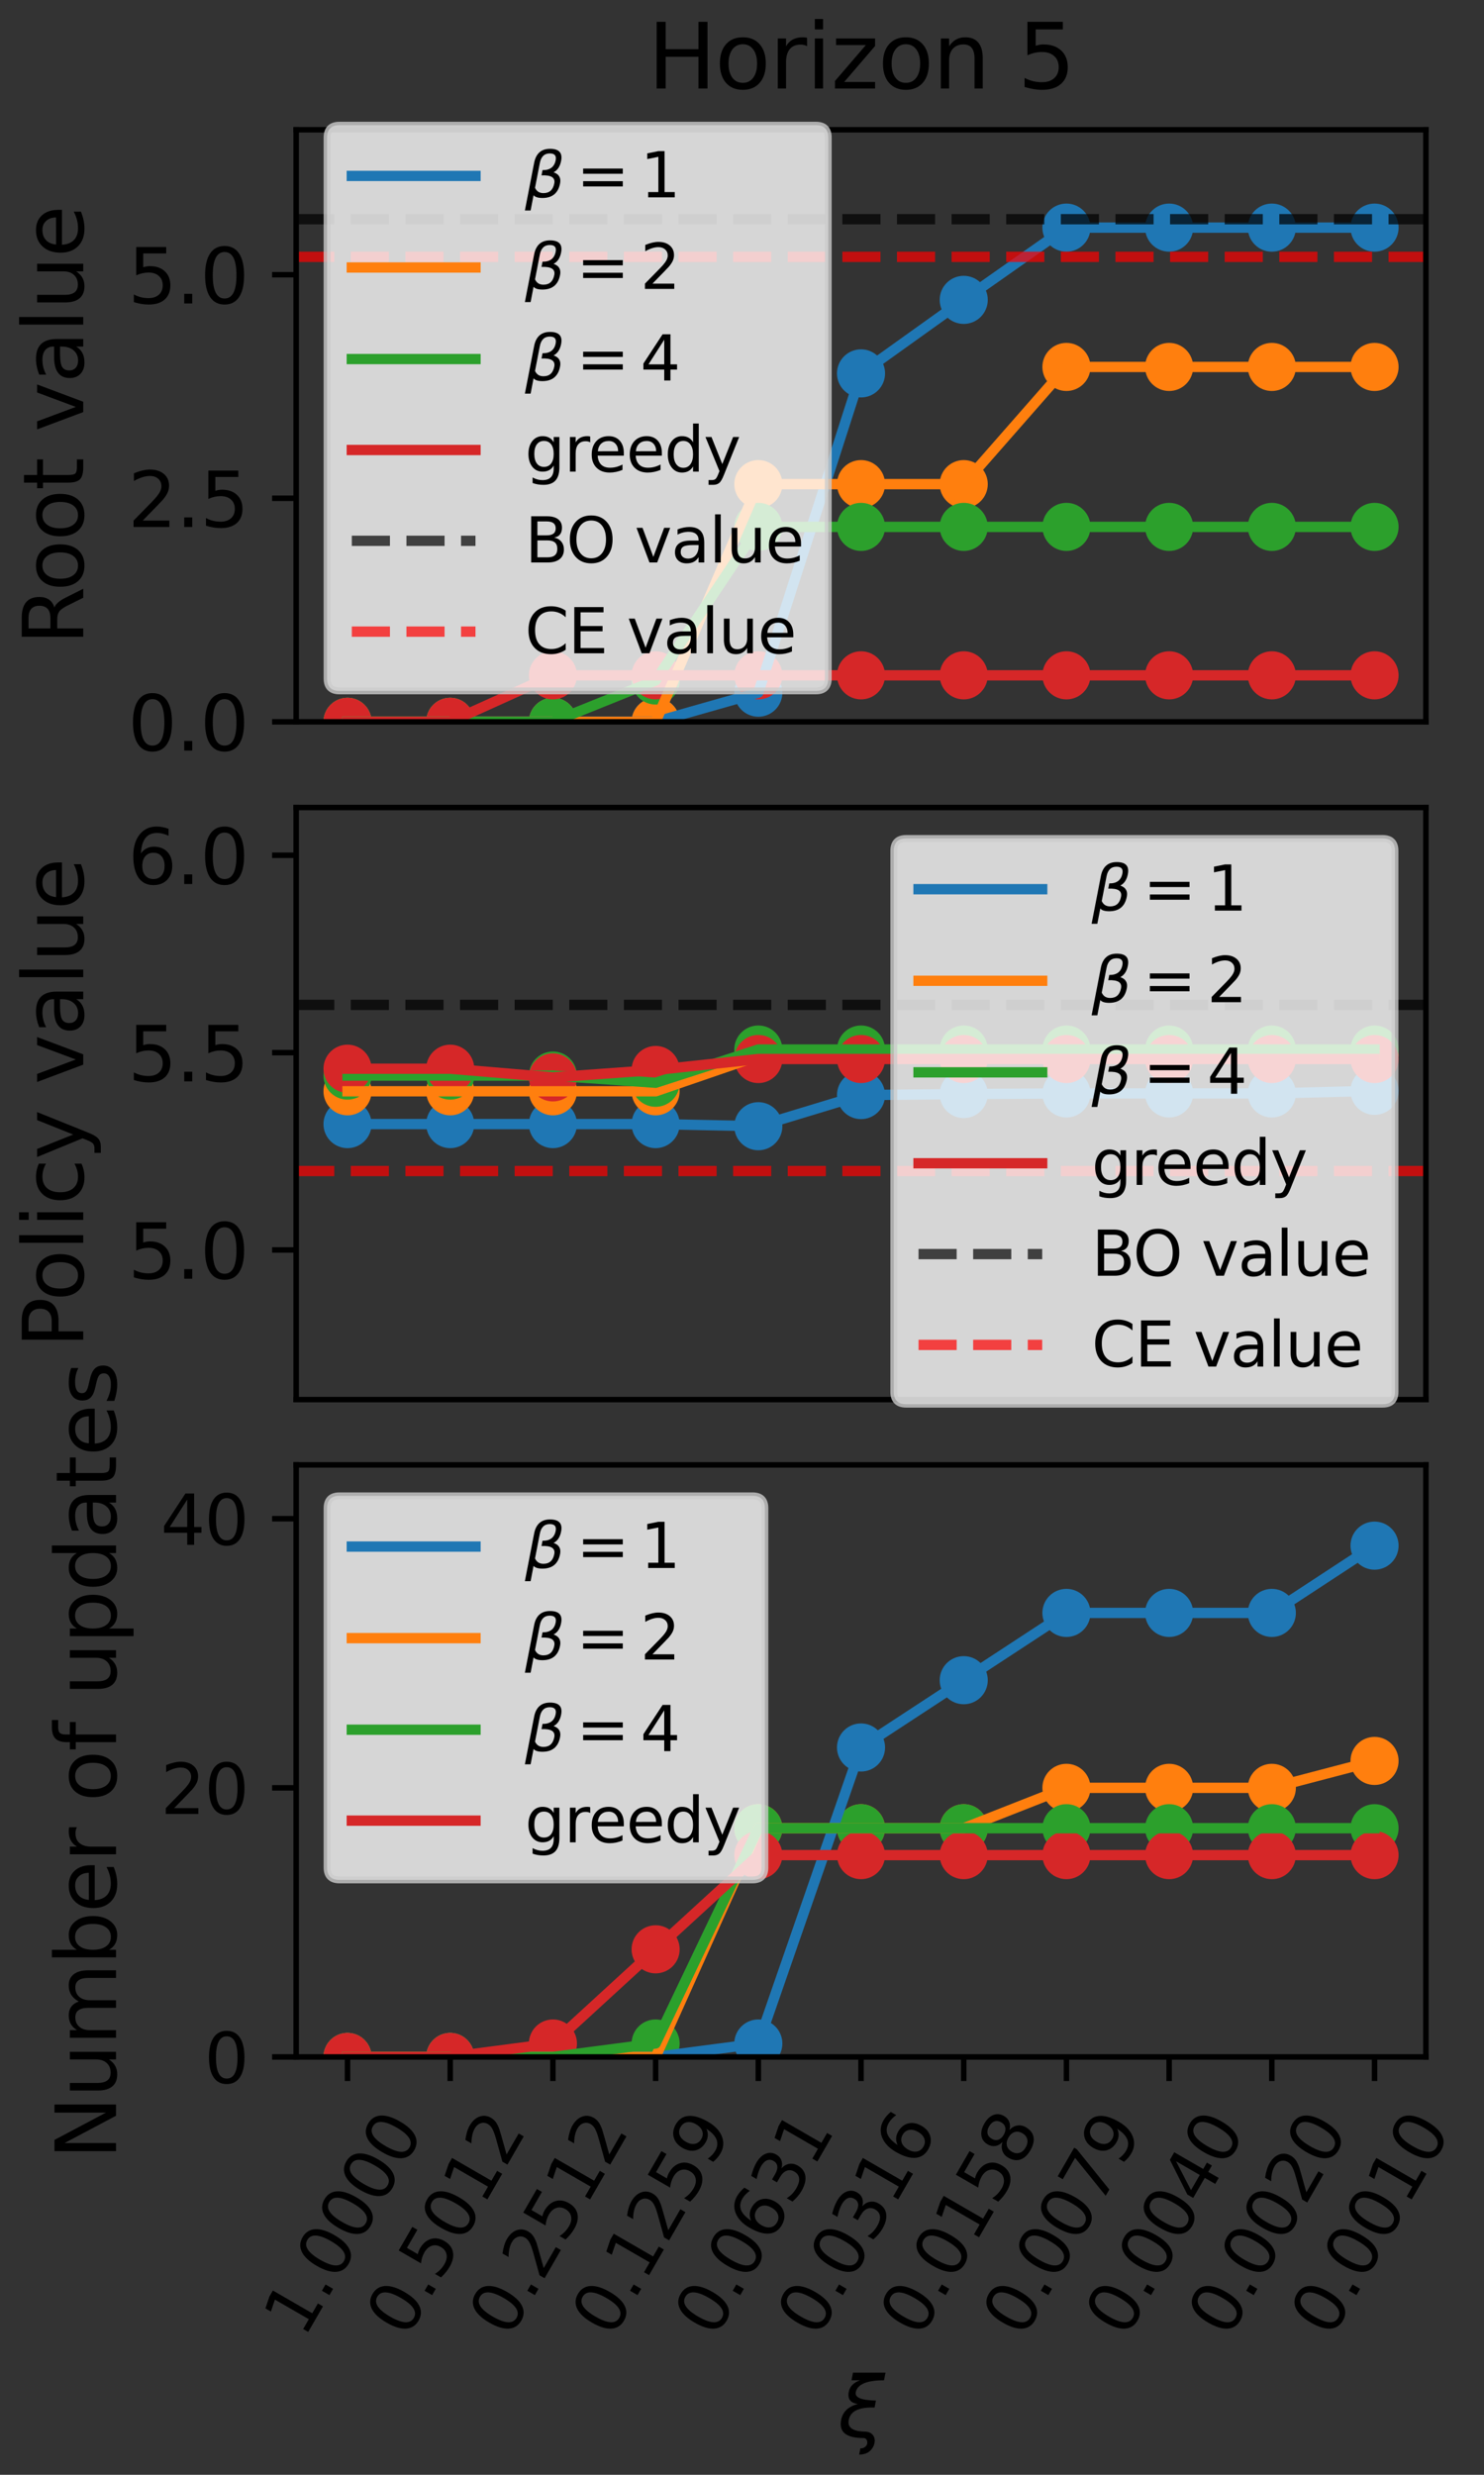<?xml version="1.0" encoding="utf-8" standalone="no"?>
<!DOCTYPE svg PUBLIC "-//W3C//DTD SVG 1.1//EN"
  "http://www.w3.org/Graphics/SVG/1.1/DTD/svg11.dtd">
<svg xmlns:xlink="http://www.w3.org/1999/xlink" width="216pt" height="360pt" viewBox="0 0 216 360" xmlns="http://www.w3.org/2000/svg" version="1.1">
 <rect x="0" y="0" width="216" height="360" fill="#333333" stroke="none"/>
 <defs>
  <style type="text/css">*{stroke-linejoin: round; stroke-linecap: butt}</style>
 </defs>
 <g id="figure_1">
  <g id="patch_1">
   <path d="M 0 360 
L 216 360 
L 216 0 
L 0 0 
L 0 360 
z
" style="fill: none"/>
  </g>
  <g id="axes_1">
   <g id="patch_2">
    <path d="M 43.107 105.002 
L 207.541 105.002 
L 207.541 18.878 
L 43.107 18.878 
L 43.107 105.002 
z
" style="fill: none"/>
   </g>
   <g id="PathCollection_1">
    <defs>
     <path id="m34623ad182" d="M 0 3 
C 0.796 3 1.559 2.684 2.121 2.121 
C 2.684 1.559 3 0.796 3 0 
C 3 -0.796 2.684 -1.559 2.121 -2.121 
C 1.559 -2.684 0.796 -3 0 -3 
C -0.796 -3 -1.559 -2.684 -2.121 -2.121 
C -2.684 -1.559 -3 -0.796 -3 0 
C -3 0.796 -2.684 1.559 -2.121 2.121 
C -1.559 2.684 -0.796 3 0 3 
z
" style="stroke: #1f77b4"/>
    </defs>
    <g clip-path="url(#pa8ecca0325)">
     <use xlink:href="#m34623ad182" x="50.582" y="105.002" style="fill: #1f77b4; stroke: #1f77b4"/>
     <use xlink:href="#m34623ad182" x="65.53" y="105.002" style="fill: #1f77b4; stroke: #1f77b4"/>
     <use xlink:href="#m34623ad182" x="80.479" y="105.002" style="fill: #1f77b4; stroke: #1f77b4"/>
     <use xlink:href="#m34623ad182" x="95.427" y="105.002" style="fill: #1f77b4; stroke: #1f77b4"/>
     <use xlink:href="#m34623ad182" x="110.376" y="100.76" style="fill: #1f77b4; stroke: #1f77b4"/>
     <use xlink:href="#m34623ad182" x="125.324" y="54.315" style="fill: #1f77b4; stroke: #1f77b4"/>
     <use xlink:href="#m34623ad182" x="140.273" y="43.621" style="fill: #1f77b4; stroke: #1f77b4"/>
     <use xlink:href="#m34623ad182" x="155.222" y="33.112" style="fill: #1f77b4; stroke: #1f77b4"/>
     <use xlink:href="#m34623ad182" x="170.17" y="33.112" style="fill: #1f77b4; stroke: #1f77b4"/>
     <use xlink:href="#m34623ad182" x="185.119" y="33.112" style="fill: #1f77b4; stroke: #1f77b4"/>
     <use xlink:href="#m34623ad182" x="200.067" y="33.112" style="fill: #1f77b4; stroke: #1f77b4"/>
    </g>
   </g>
   <g id="PathCollection_2">
    <defs>
     <path id="mac29acd478" d="M 0 3 
C 0.796 3 1.559 2.684 2.121 2.121 
C 2.684 1.559 3 0.796 3 0 
C 3 -0.796 2.684 -1.559 2.121 -2.121 
C 1.559 -2.684 0.796 -3 0 -3 
C -0.796 -3 -1.559 -2.684 -2.121 -2.121 
C -2.684 -1.559 -3 -0.796 -3 0 
C -3 0.796 -2.684 1.559 -2.121 2.121 
C -1.559 2.684 -0.796 3 0 3 
z
" style="stroke: #ff7f0e"/>
    </defs>
    <g clip-path="url(#pa8ecca0325)">
     <use xlink:href="#mac29acd478" x="50.582" y="105.002" style="fill: #ff7f0e; stroke: #ff7f0e"/>
     <use xlink:href="#mac29acd478" x="65.53" y="105.002" style="fill: #ff7f0e; stroke: #ff7f0e"/>
     <use xlink:href="#mac29acd478" x="80.479" y="105.002" style="fill: #ff7f0e; stroke: #ff7f0e"/>
     <use xlink:href="#mac29acd478" x="95.427" y="105.002" style="fill: #ff7f0e; stroke: #ff7f0e"/>
     <use xlink:href="#mac29acd478" x="110.376" y="70.424" style="fill: #ff7f0e; stroke: #ff7f0e"/>
     <use xlink:href="#mac29acd478" x="125.324" y="70.424" style="fill: #ff7f0e; stroke: #ff7f0e"/>
     <use xlink:href="#mac29acd478" x="140.273" y="70.424" style="fill: #ff7f0e; stroke: #ff7f0e"/>
     <use xlink:href="#mac29acd478" x="155.222" y="53.377" style="fill: #ff7f0e; stroke: #ff7f0e"/>
     <use xlink:href="#mac29acd478" x="170.17" y="53.377" style="fill: #ff7f0e; stroke: #ff7f0e"/>
     <use xlink:href="#mac29acd478" x="185.119" y="53.377" style="fill: #ff7f0e; stroke: #ff7f0e"/>
     <use xlink:href="#mac29acd478" x="200.067" y="53.377" style="fill: #ff7f0e; stroke: #ff7f0e"/>
    </g>
   </g>
   <g id="PathCollection_3">
    <defs>
     <path id="m53a635dcec" d="M 0 3 
C 0.796 3 1.559 2.684 2.121 2.121 
C 2.684 1.559 3 0.796 3 0 
C 3 -0.796 2.684 -1.559 2.121 -2.121 
C 1.559 -2.684 0.796 -3 0 -3 
C -0.796 -3 -1.559 -2.684 -2.121 -2.121 
C -2.684 -1.559 -3 -0.796 -3 0 
C -3 0.796 -2.684 1.559 -2.121 2.121 
C -1.559 2.684 -0.796 3 0 3 
z
" style="stroke: #2ca02c"/>
    </defs>
    <g clip-path="url(#pa8ecca0325)">
     <use xlink:href="#m53a635dcec" x="50.582" y="105.002" style="fill: #2ca02c; stroke: #2ca02c"/>
     <use xlink:href="#m53a635dcec" x="65.53" y="105.002" style="fill: #2ca02c; stroke: #2ca02c"/>
     <use xlink:href="#m53a635dcec" x="80.479" y="105.002" style="fill: #2ca02c; stroke: #2ca02c"/>
     <use xlink:href="#m53a635dcec" x="95.427" y="98.989" style="fill: #2ca02c; stroke: #2ca02c"/>
     <use xlink:href="#m53a635dcec" x="110.376" y="76.645" style="fill: #2ca02c; stroke: #2ca02c"/>
     <use xlink:href="#m53a635dcec" x="125.324" y="76.645" style="fill: #2ca02c; stroke: #2ca02c"/>
     <use xlink:href="#m53a635dcec" x="140.273" y="76.645" style="fill: #2ca02c; stroke: #2ca02c"/>
     <use xlink:href="#m53a635dcec" x="155.222" y="76.645" style="fill: #2ca02c; stroke: #2ca02c"/>
     <use xlink:href="#m53a635dcec" x="170.17" y="76.645" style="fill: #2ca02c; stroke: #2ca02c"/>
     <use xlink:href="#m53a635dcec" x="185.119" y="76.645" style="fill: #2ca02c; stroke: #2ca02c"/>
     <use xlink:href="#m53a635dcec" x="200.067" y="76.645" style="fill: #2ca02c; stroke: #2ca02c"/>
    </g>
   </g>
   <g id="PathCollection_4">
    <defs>
     <path id="mbe7137ee3e" d="M 0 3 
C 0.796 3 1.559 2.684 2.121 2.121 
C 2.684 1.559 3 0.796 3 0 
C 3 -0.796 2.684 -1.559 2.121 -2.121 
C 1.559 -2.684 0.796 -3 0 -3 
C -0.796 -3 -1.559 -2.684 -2.121 -2.121 
C -2.684 -1.559 -3 -0.796 -3 0 
C -3 0.796 -2.684 1.559 -2.121 2.121 
C -1.559 2.684 -0.796 3 0 3 
z
" style="stroke: #d62728"/>
    </defs>
    <g clip-path="url(#pa8ecca0325)">
     <use xlink:href="#mbe7137ee3e" x="50.582" y="105.002" style="fill: #d62728; stroke: #d62728"/>
     <use xlink:href="#mbe7137ee3e" x="65.53" y="105.002" style="fill: #d62728; stroke: #d62728"/>
     <use xlink:href="#mbe7137ee3e" x="80.479" y="98.238" style="fill: #d62728; stroke: #d62728"/>
     <use xlink:href="#mbe7137ee3e" x="95.427" y="98.238" style="fill: #d62728; stroke: #d62728"/>
     <use xlink:href="#mbe7137ee3e" x="110.376" y="98.238" style="fill: #d62728; stroke: #d62728"/>
     <use xlink:href="#mbe7137ee3e" x="125.324" y="98.238" style="fill: #d62728; stroke: #d62728"/>
     <use xlink:href="#mbe7137ee3e" x="140.273" y="98.238" style="fill: #d62728; stroke: #d62728"/>
     <use xlink:href="#mbe7137ee3e" x="155.222" y="98.238" style="fill: #d62728; stroke: #d62728"/>
     <use xlink:href="#mbe7137ee3e" x="170.17" y="98.238" style="fill: #d62728; stroke: #d62728"/>
     <use xlink:href="#mbe7137ee3e" x="185.119" y="98.238" style="fill: #d62728; stroke: #d62728"/>
     <use xlink:href="#mbe7137ee3e" x="200.067" y="98.238" style="fill: #d62728; stroke: #d62728"/>
    </g>
   </g>
   <g id="matplotlib.axis_1"/>
   <g id="matplotlib.axis_2">
    <g id="ytick_1">
     <g id="line2d_1">
      <defs>
       <path id="m6b00285b54" d="M 0 0 
L -3.5 0 
" style="stroke: #000000; stroke-width: 0.8"/>
      </defs>
      <g>
       <use xlink:href="#m6b00285b54" x="43.107" y="105.002" style="stroke: #000000; stroke-width: 0.8"/>
      </g>
     </g>
     <g id="text_1">
      <!-- 0.0 -->
      <g transform="translate(18.614 109.181)scale(0.11 -0.11)">
       <defs>
        <path id="DejaVuSans-30" d="M 2034 4250 
Q 1547 4250 1301 3770 
Q 1056 3291 1056 2328 
Q 1056 1369 1301 889 
Q 1547 409 2034 409 
Q 2525 409 2770 889 
Q 3016 1369 3016 2328 
Q 3016 3291 2770 3770 
Q 2525 4250 2034 4250 
z
M 2034 4750 
Q 2819 4750 3233 4129 
Q 3647 3509 3647 2328 
Q 3647 1150 3233 529 
Q 2819 -91 2034 -91 
Q 1250 -91 836 529 
Q 422 1150 422 2328 
Q 422 3509 836 4129 
Q 1250 4750 2034 4750 
z
" transform="scale(0.016)"/>
        <path id="DejaVuSans-2e" d="M 684 794 
L 1344 794 
L 1344 0 
L 684 0 
L 684 794 
z
" transform="scale(0.016)"/>
       </defs>
       <use xlink:href="#DejaVuSans-30"/>
       <use xlink:href="#DejaVuSans-2e" x="63.623"/>
       <use xlink:href="#DejaVuSans-30" x="95.41"/>
      </g>
     </g>
    </g>
    <g id="ytick_2">
     <g id="line2d_2">
      <g>
       <use xlink:href="#m6b00285b54" x="43.107" y="72.483" style="stroke: #000000; stroke-width: 0.8"/>
      </g>
     </g>
     <g id="text_2">
      <!-- 2.5 -->
      <g transform="translate(18.614 76.662)scale(0.11 -0.11)">
       <defs>
        <path id="DejaVuSans-32" d="M 1228 531 
L 3431 531 
L 3431 0 
L 469 0 
L 469 531 
Q 828 903 1448 1529 
Q 2069 2156 2228 2338 
Q 2531 2678 2651 2914 
Q 2772 3150 2772 3378 
Q 2772 3750 2511 3984 
Q 2250 4219 1831 4219 
Q 1534 4219 1204 4116 
Q 875 4013 500 3803 
L 500 4441 
Q 881 4594 1212 4672 
Q 1544 4750 1819 4750 
Q 2544 4750 2975 4387 
Q 3406 4025 3406 3419 
Q 3406 3131 3298 2873 
Q 3191 2616 2906 2266 
Q 2828 2175 2409 1742 
Q 1991 1309 1228 531 
z
" transform="scale(0.016)"/>
        <path id="DejaVuSans-35" d="M 691 4666 
L 3169 4666 
L 3169 4134 
L 1269 4134 
L 1269 2991 
Q 1406 3038 1543 3061 
Q 1681 3084 1819 3084 
Q 2600 3084 3056 2656 
Q 3513 2228 3513 1497 
Q 3513 744 3044 326 
Q 2575 -91 1722 -91 
Q 1428 -91 1123 -41 
Q 819 9 494 109 
L 494 744 
Q 775 591 1075 516 
Q 1375 441 1709 441 
Q 2250 441 2565 725 
Q 2881 1009 2881 1497 
Q 2881 1984 2565 2268 
Q 2250 2553 1709 2553 
Q 1456 2553 1204 2497 
Q 953 2441 691 2322 
L 691 4666 
z
" transform="scale(0.016)"/>
       </defs>
       <use xlink:href="#DejaVuSans-32"/>
       <use xlink:href="#DejaVuSans-2e" x="63.623"/>
       <use xlink:href="#DejaVuSans-35" x="95.41"/>
      </g>
     </g>
    </g>
    <g id="ytick_3">
     <g id="line2d_3">
      <g>
       <use xlink:href="#m6b00285b54" x="43.107" y="39.963" style="stroke: #000000; stroke-width: 0.8"/>
      </g>
     </g>
     <g id="text_3">
      <!-- 5.0 -->
      <g transform="translate(18.614 44.142)scale(0.11 -0.11)">
       <use xlink:href="#DejaVuSans-35"/>
       <use xlink:href="#DejaVuSans-2e" x="63.623"/>
       <use xlink:href="#DejaVuSans-30" x="95.41"/>
      </g>
     </g>
    </g>
    <g id="text_4">
     <!-- Root value -->
     <g transform="translate(12.118 93.83)rotate(-90)scale(0.12 -0.12)">
      <defs>
       <path id="DejaVuSans-52" d="M 2841 2188 
Q 3044 2119 3236 1894 
Q 3428 1669 3622 1275 
L 4263 0 
L 3584 0 
L 2988 1197 
Q 2756 1666 2539 1819 
Q 2322 1972 1947 1972 
L 1259 1972 
L 1259 0 
L 628 0 
L 628 4666 
L 2053 4666 
Q 2853 4666 3247 4331 
Q 3641 3997 3641 3322 
Q 3641 2881 3436 2590 
Q 3231 2300 2841 2188 
z
M 1259 4147 
L 1259 2491 
L 2053 2491 
Q 2509 2491 2742 2702 
Q 2975 2913 2975 3322 
Q 2975 3731 2742 3939 
Q 2509 4147 2053 4147 
L 1259 4147 
z
" transform="scale(0.016)"/>
       <path id="DejaVuSans-6f" d="M 1959 3097 
Q 1497 3097 1228 2736 
Q 959 2375 959 1747 
Q 959 1119 1226 758 
Q 1494 397 1959 397 
Q 2419 397 2687 759 
Q 2956 1122 2956 1747 
Q 2956 2369 2687 2733 
Q 2419 3097 1959 3097 
z
M 1959 3584 
Q 2709 3584 3137 3096 
Q 3566 2609 3566 1747 
Q 3566 888 3137 398 
Q 2709 -91 1959 -91 
Q 1206 -91 779 398 
Q 353 888 353 1747 
Q 353 2609 779 3096 
Q 1206 3584 1959 3584 
z
" transform="scale(0.016)"/>
       <path id="DejaVuSans-74" d="M 1172 4494 
L 1172 3500 
L 2356 3500 
L 2356 3053 
L 1172 3053 
L 1172 1153 
Q 1172 725 1289 603 
Q 1406 481 1766 481 
L 2356 481 
L 2356 0 
L 1766 0 
Q 1100 0 847 248 
Q 594 497 594 1153 
L 594 3053 
L 172 3053 
L 172 3500 
L 594 3500 
L 594 4494 
L 1172 4494 
z
" transform="scale(0.016)"/>
       <path id="DejaVuSans-20" transform="scale(0.016)"/>
       <path id="DejaVuSans-76" d="M 191 3500 
L 800 3500 
L 1894 563 
L 2988 3500 
L 3597 3500 
L 2284 0 
L 1503 0 
L 191 3500 
z
" transform="scale(0.016)"/>
       <path id="DejaVuSans-61" d="M 2194 1759 
Q 1497 1759 1228 1600 
Q 959 1441 959 1056 
Q 959 750 1161 570 
Q 1363 391 1709 391 
Q 2188 391 2477 730 
Q 2766 1069 2766 1631 
L 2766 1759 
L 2194 1759 
z
M 3341 1997 
L 3341 0 
L 2766 0 
L 2766 531 
Q 2569 213 2275 61 
Q 1981 -91 1556 -91 
Q 1019 -91 701 211 
Q 384 513 384 1019 
Q 384 1609 779 1909 
Q 1175 2209 1959 2209 
L 2766 2209 
L 2766 2266 
Q 2766 2663 2505 2880 
Q 2244 3097 1772 3097 
Q 1472 3097 1187 3025 
Q 903 2953 641 2809 
L 641 3341 
Q 956 3463 1253 3523 
Q 1550 3584 1831 3584 
Q 2591 3584 2966 3190 
Q 3341 2797 3341 1997 
z
" transform="scale(0.016)"/>
       <path id="DejaVuSans-6c" d="M 603 4863 
L 1178 4863 
L 1178 0 
L 603 0 
L 603 4863 
z
" transform="scale(0.016)"/>
       <path id="DejaVuSans-75" d="M 544 1381 
L 544 3500 
L 1119 3500 
L 1119 1403 
Q 1119 906 1312 657 
Q 1506 409 1894 409 
Q 2359 409 2629 706 
Q 2900 1003 2900 1516 
L 2900 3500 
L 3475 3500 
L 3475 0 
L 2900 0 
L 2900 538 
Q 2691 219 2414 64 
Q 2138 -91 1772 -91 
Q 1169 -91 856 284 
Q 544 659 544 1381 
z
M 1991 3584 
L 1991 3584 
z
" transform="scale(0.016)"/>
       <path id="DejaVuSans-65" d="M 3597 1894 
L 3597 1613 
L 953 1613 
Q 991 1019 1311 708 
Q 1631 397 2203 397 
Q 2534 397 2845 478 
Q 3156 559 3463 722 
L 3463 178 
Q 3153 47 2828 -22 
Q 2503 -91 2169 -91 
Q 1331 -91 842 396 
Q 353 884 353 1716 
Q 353 2575 817 3079 
Q 1281 3584 2069 3584 
Q 2775 3584 3186 3129 
Q 3597 2675 3597 1894 
z
M 3022 2063 
Q 3016 2534 2758 2815 
Q 2500 3097 2075 3097 
Q 1594 3097 1305 2825 
Q 1016 2553 972 2059 
L 3022 2063 
z
" transform="scale(0.016)"/>
      </defs>
      <use xlink:href="#DejaVuSans-52"/>
      <use xlink:href="#DejaVuSans-6f" x="64.982"/>
      <use xlink:href="#DejaVuSans-6f" x="126.164"/>
      <use xlink:href="#DejaVuSans-74" x="187.346"/>
      <use xlink:href="#DejaVuSans-20" x="226.555"/>
      <use xlink:href="#DejaVuSans-76" x="258.342"/>
      <use xlink:href="#DejaVuSans-61" x="317.521"/>
      <use xlink:href="#DejaVuSans-6c" x="378.801"/>
      <use xlink:href="#DejaVuSans-75" x="406.584"/>
      <use xlink:href="#DejaVuSans-65" x="469.963"/>
     </g>
    </g>
   </g>
   <g id="line2d_4">
    <path d="M 50.582 105.002 
L 65.53 105.002 
L 80.479 105.002 
L 95.427 105.002 
L 110.376 100.76 
L 125.324 54.315 
L 140.273 43.621 
L 155.222 33.112 
L 170.17 33.112 
L 185.119 33.112 
L 200.067 33.112 
" clip-path="url(#pa8ecca0325)" style="fill: none; stroke: #1f77b4; stroke-width: 1.5; stroke-linecap: square"/>
   </g>
   <g id="line2d_5">
    <path d="M 50.582 105.002 
L 65.53 105.002 
L 80.479 105.002 
L 95.427 105.002 
L 110.376 70.424 
L 125.324 70.424 
L 140.273 70.424 
L 155.222 53.377 
L 170.17 53.377 
L 185.119 53.377 
L 200.067 53.377 
" clip-path="url(#pa8ecca0325)" style="fill: none; stroke: #ff7f0e; stroke-width: 1.5; stroke-linecap: square"/>
   </g>
   <g id="line2d_6">
    <path d="M 50.582 105.002 
L 65.53 105.002 
L 80.479 105.002 
L 95.427 98.989 
L 110.376 76.645 
L 125.324 76.645 
L 140.273 76.645 
L 155.222 76.645 
L 170.17 76.645 
L 185.119 76.645 
L 200.067 76.645 
" clip-path="url(#pa8ecca0325)" style="fill: none; stroke: #2ca02c; stroke-width: 1.5; stroke-linecap: square"/>
   </g>
   <g id="line2d_7">
    <path d="M 50.582 105.002 
L 65.53 105.002 
L 80.479 98.238 
L 95.427 98.238 
L 110.376 98.238 
L 125.324 98.238 
L 140.273 98.238 
L 155.222 98.238 
L 170.17 98.238 
L 185.119 98.238 
L 200.067 98.238 
" clip-path="url(#pa8ecca0325)" style="fill: none; stroke: #d62728; stroke-width: 1.5; stroke-linecap: square"/>
   </g>
   <g id="line2d_8">
    <path d="M 43.107 31.886 
L 207.541 31.886 
" clip-path="url(#pa8ecca0325)" style="fill: none; stroke-dasharray: 5.55,2.4; stroke-dashoffset: 0; stroke: #000000; stroke-opacity: 0.7; stroke-width: 1.5"/>
   </g>
   <g id="line2d_9">
    <path d="M 43.107 37.362 
L 207.541 37.362 
" clip-path="url(#pa8ecca0325)" style="fill: none; stroke-dasharray: 5.55,2.4; stroke-dashoffset: 0; stroke: #ff0000; stroke-opacity: 0.7; stroke-width: 1.5"/>
   </g>
   <g id="patch_3">
    <path d="M 43.107 105.002 
L 43.107 18.878 
" style="fill: none; stroke: #000000; stroke-width: 0.8; stroke-linejoin: miter; stroke-linecap: square"/>
   </g>
   <g id="patch_4">
    <path d="M 207.541 105.002 
L 207.541 18.878 
" style="fill: none; stroke: #000000; stroke-width: 0.8; stroke-linejoin: miter; stroke-linecap: square"/>
   </g>
   <g id="patch_5">
    <path d="M 43.107 105.002 
L 207.541 105.002 
" style="fill: none; stroke: #000000; stroke-width: 0.8; stroke-linejoin: miter; stroke-linecap: square"/>
   </g>
   <g id="patch_6">
    <path d="M 43.107 18.878 
L 207.541 18.878 
" style="fill: none; stroke: #000000; stroke-width: 0.8; stroke-linejoin: miter; stroke-linecap: square"/>
   </g>
   <g id="text_5">
    <!-- Horizon 5 -->
    <g transform="translate(94.272 12.878)scale(0.13 -0.13)">
     <defs>
      <path id="DejaVuSans-48" d="M 628 4666 
L 1259 4666 
L 1259 2753 
L 3553 2753 
L 3553 4666 
L 4184 4666 
L 4184 0 
L 3553 0 
L 3553 2222 
L 1259 2222 
L 1259 0 
L 628 0 
L 628 4666 
z
" transform="scale(0.016)"/>
      <path id="DejaVuSans-72" d="M 2631 2963 
Q 2534 3019 2420 3045 
Q 2306 3072 2169 3072 
Q 1681 3072 1420 2755 
Q 1159 2438 1159 1844 
L 1159 0 
L 581 0 
L 581 3500 
L 1159 3500 
L 1159 2956 
Q 1341 3275 1631 3429 
Q 1922 3584 2338 3584 
Q 2397 3584 2469 3576 
Q 2541 3569 2628 3553 
L 2631 2963 
z
" transform="scale(0.016)"/>
      <path id="DejaVuSans-69" d="M 603 3500 
L 1178 3500 
L 1178 0 
L 603 0 
L 603 3500 
z
M 603 4863 
L 1178 4863 
L 1178 4134 
L 603 4134 
L 603 4863 
z
" transform="scale(0.016)"/>
      <path id="DejaVuSans-7a" d="M 353 3500 
L 3084 3500 
L 3084 2975 
L 922 459 
L 3084 459 
L 3084 0 
L 275 0 
L 275 525 
L 2438 3041 
L 353 3041 
L 353 3500 
z
" transform="scale(0.016)"/>
      <path id="DejaVuSans-6e" d="M 3513 2113 
L 3513 0 
L 2938 0 
L 2938 2094 
Q 2938 2591 2744 2837 
Q 2550 3084 2163 3084 
Q 1697 3084 1428 2787 
Q 1159 2491 1159 1978 
L 1159 0 
L 581 0 
L 581 3500 
L 1159 3500 
L 1159 2956 
Q 1366 3272 1645 3428 
Q 1925 3584 2291 3584 
Q 2894 3584 3203 3211 
Q 3513 2838 3513 2113 
z
" transform="scale(0.016)"/>
     </defs>
     <use xlink:href="#DejaVuSans-48"/>
     <use xlink:href="#DejaVuSans-6f" x="75.195"/>
     <use xlink:href="#DejaVuSans-72" x="136.377"/>
     <use xlink:href="#DejaVuSans-69" x="177.49"/>
     <use xlink:href="#DejaVuSans-7a" x="205.273"/>
     <use xlink:href="#DejaVuSans-6f" x="257.764"/>
     <use xlink:href="#DejaVuSans-6e" x="318.945"/>
     <use xlink:href="#DejaVuSans-20" x="382.324"/>
     <use xlink:href="#DejaVuSans-35" x="414.111"/>
    </g>
   </g>
   <g id="legend_1">
    <g id="patch_7">
     <path d="M 49.407 100.502 
L 118.754 100.502 
Q 120.554 100.502 120.554 98.702 
L 120.554 20.011 
Q 120.554 18.211 118.754 18.211 
L 49.407 18.211 
Q 47.607 18.211 47.607 20.011 
L 47.607 98.702 
Q 47.607 100.502 49.407 100.502 
z
" style="fill: #ffffff; opacity: 0.8; stroke: #cccccc; stroke-linejoin: miter"/>
    </g>
    <g id="line2d_10">
     <path d="M 51.207 25.591 
L 60.207 25.591 
L 69.207 25.591 
" style="fill: none; stroke: #1f77b4; stroke-width: 1.5; stroke-linecap: square"/>
    </g>
    <g id="text_6">
     <!-- $\beta=$1 -->
     <g transform="translate(76.407 28.741)scale(0.09 -0.09)">
      <defs>
       <path id="DejaVuSans-Oblique-3b2" d="M 872 216 
L 572 -1331 
L -6 -1331 
L 928 3478 
Q 1206 4903 2538 4903 
Q 3888 4903 3659 3700 
Q 3503 2844 2894 2531 
Q 3713 2250 3553 1416 
Q 3272 -69 1759 -66 
Q 1097 -63 872 216 
z
M 1019 966 
Q 1259 422 1875 425 
Q 2775 425 2966 1406 
Q 3138 2288 1675 2219 
L 1778 2750 
Q 2909 2731 3106 3750 
Q 3241 4438 2509 4434 
Q 1691 4434 1503 3459 
L 1019 966 
z
" transform="scale(0.016)"/>
       <path id="DejaVuSans-3d" d="M 678 2906 
L 4684 2906 
L 4684 2381 
L 678 2381 
L 678 2906 
z
M 678 1631 
L 4684 1631 
L 4684 1100 
L 678 1100 
L 678 1631 
z
" transform="scale(0.016)"/>
       <path id="DejaVuSans-31" d="M 794 531 
L 1825 531 
L 1825 4091 
L 703 3866 
L 703 4441 
L 1819 4666 
L 2450 4666 
L 2450 531 
L 3481 531 
L 3481 0 
L 794 0 
L 794 531 
z
" transform="scale(0.016)"/>
      </defs>
      <use xlink:href="#DejaVuSans-Oblique-3b2" transform="translate(0 0.391)"/>
      <use xlink:href="#DejaVuSans-3d" transform="translate(83.301 0.391)"/>
      <use xlink:href="#DejaVuSans-31" transform="translate(186.572 0.391)"/>
     </g>
    </g>
    <g id="line2d_11">
     <path d="M 51.207 38.911 
L 60.207 38.911 
L 69.207 38.911 
" style="fill: none; stroke: #ff7f0e; stroke-width: 1.5; stroke-linecap: square"/>
    </g>
    <g id="text_7">
     <!-- $\beta=$2 -->
     <g transform="translate(76.407 42.061)scale(0.09 -0.09)">
      <use xlink:href="#DejaVuSans-Oblique-3b2" transform="translate(0 0.391)"/>
      <use xlink:href="#DejaVuSans-3d" transform="translate(83.301 0.391)"/>
      <use xlink:href="#DejaVuSans-32" transform="translate(186.572 0.391)"/>
     </g>
    </g>
    <g id="line2d_12">
     <path d="M 51.207 52.231 
L 60.207 52.231 
L 69.207 52.231 
" style="fill: none; stroke: #2ca02c; stroke-width: 1.5; stroke-linecap: square"/>
    </g>
    <g id="text_8">
     <!-- $\beta=$4 -->
     <g transform="translate(76.407 55.381)scale(0.09 -0.09)">
      <defs>
       <path id="DejaVuSans-34" d="M 2419 4116 
L 825 1625 
L 2419 1625 
L 2419 4116 
z
M 2253 4666 
L 3047 4666 
L 3047 1625 
L 3713 1625 
L 3713 1100 
L 3047 1100 
L 3047 0 
L 2419 0 
L 2419 1100 
L 313 1100 
L 313 1709 
L 2253 4666 
z
" transform="scale(0.016)"/>
      </defs>
      <use xlink:href="#DejaVuSans-Oblique-3b2" transform="translate(0 0.391)"/>
      <use xlink:href="#DejaVuSans-3d" transform="translate(83.301 0.391)"/>
      <use xlink:href="#DejaVuSans-34" transform="translate(186.572 0.391)"/>
     </g>
    </g>
    <g id="line2d_13">
     <path d="M 51.207 65.46 
L 60.207 65.46 
L 69.207 65.46 
" style="fill: none; stroke: #d62728; stroke-width: 1.5; stroke-linecap: square"/>
    </g>
    <g id="text_9">
     <!-- greedy -->
     <g transform="translate(76.407 68.61)scale(0.09 -0.09)">
      <defs>
       <path id="DejaVuSans-67" d="M 2906 1791 
Q 2906 2416 2648 2759 
Q 2391 3103 1925 3103 
Q 1463 3103 1205 2759 
Q 947 2416 947 1791 
Q 947 1169 1205 825 
Q 1463 481 1925 481 
Q 2391 481 2648 825 
Q 2906 1169 2906 1791 
z
M 3481 434 
Q 3481 -459 3084 -895 
Q 2688 -1331 1869 -1331 
Q 1566 -1331 1297 -1286 
Q 1028 -1241 775 -1147 
L 775 -588 
Q 1028 -725 1275 -790 
Q 1522 -856 1778 -856 
Q 2344 -856 2625 -561 
Q 2906 -266 2906 331 
L 2906 616 
Q 2728 306 2450 153 
Q 2172 0 1784 0 
Q 1141 0 747 490 
Q 353 981 353 1791 
Q 353 2603 747 3093 
Q 1141 3584 1784 3584 
Q 2172 3584 2450 3431 
Q 2728 3278 2906 2969 
L 2906 3500 
L 3481 3500 
L 3481 434 
z
" transform="scale(0.016)"/>
       <path id="DejaVuSans-64" d="M 2906 2969 
L 2906 4863 
L 3481 4863 
L 3481 0 
L 2906 0 
L 2906 525 
Q 2725 213 2448 61 
Q 2172 -91 1784 -91 
Q 1150 -91 751 415 
Q 353 922 353 1747 
Q 353 2572 751 3078 
Q 1150 3584 1784 3584 
Q 2172 3584 2448 3432 
Q 2725 3281 2906 2969 
z
M 947 1747 
Q 947 1113 1208 752 
Q 1469 391 1925 391 
Q 2381 391 2643 752 
Q 2906 1113 2906 1747 
Q 2906 2381 2643 2742 
Q 2381 3103 1925 3103 
Q 1469 3103 1208 2742 
Q 947 2381 947 1747 
z
" transform="scale(0.016)"/>
       <path id="DejaVuSans-79" d="M 2059 -325 
Q 1816 -950 1584 -1140 
Q 1353 -1331 966 -1331 
L 506 -1331 
L 506 -850 
L 844 -850 
Q 1081 -850 1212 -737 
Q 1344 -625 1503 -206 
L 1606 56 
L 191 3500 
L 800 3500 
L 1894 763 
L 2988 3500 
L 3597 3500 
L 2059 -325 
z
" transform="scale(0.016)"/>
      </defs>
      <use xlink:href="#DejaVuSans-67"/>
      <use xlink:href="#DejaVuSans-72" x="63.477"/>
      <use xlink:href="#DejaVuSans-65" x="102.34"/>
      <use xlink:href="#DejaVuSans-65" x="163.863"/>
      <use xlink:href="#DejaVuSans-64" x="225.387"/>
      <use xlink:href="#DejaVuSans-79" x="288.863"/>
     </g>
    </g>
    <g id="line2d_14">
     <path d="M 51.207 78.67 
L 60.207 78.67 
L 69.207 78.67 
" style="fill: none; stroke-dasharray: 5.55,2.4; stroke-dashoffset: 0; stroke: #000000; stroke-opacity: 0.7; stroke-width: 1.5"/>
    </g>
    <g id="text_10">
     <!-- BO value -->
     <g transform="translate(76.407 81.82)scale(0.09 -0.09)">
      <defs>
       <path id="DejaVuSans-42" d="M 1259 2228 
L 1259 519 
L 2272 519 
Q 2781 519 3026 730 
Q 3272 941 3272 1375 
Q 3272 1813 3026 2020 
Q 2781 2228 2272 2228 
L 1259 2228 
z
M 1259 4147 
L 1259 2741 
L 2194 2741 
Q 2656 2741 2882 2914 
Q 3109 3088 3109 3444 
Q 3109 3797 2882 3972 
Q 2656 4147 2194 4147 
L 1259 4147 
z
M 628 4666 
L 2241 4666 
Q 2963 4666 3353 4366 
Q 3744 4066 3744 3513 
Q 3744 3084 3544 2831 
Q 3344 2578 2956 2516 
Q 3422 2416 3680 2098 
Q 3938 1781 3938 1306 
Q 3938 681 3513 340 
Q 3088 0 2303 0 
L 628 0 
L 628 4666 
z
" transform="scale(0.016)"/>
       <path id="DejaVuSans-4f" d="M 2522 4238 
Q 1834 4238 1429 3725 
Q 1025 3213 1025 2328 
Q 1025 1447 1429 934 
Q 1834 422 2522 422 
Q 3209 422 3611 934 
Q 4013 1447 4013 2328 
Q 4013 3213 3611 3725 
Q 3209 4238 2522 4238 
z
M 2522 4750 
Q 3503 4750 4090 4092 
Q 4678 3434 4678 2328 
Q 4678 1225 4090 567 
Q 3503 -91 2522 -91 
Q 1538 -91 948 565 
Q 359 1222 359 2328 
Q 359 3434 948 4092 
Q 1538 4750 2522 4750 
z
" transform="scale(0.016)"/>
      </defs>
      <use xlink:href="#DejaVuSans-42"/>
      <use xlink:href="#DejaVuSans-4f" x="66.854"/>
      <use xlink:href="#DejaVuSans-20" x="145.564"/>
      <use xlink:href="#DejaVuSans-76" x="177.352"/>
      <use xlink:href="#DejaVuSans-61" x="236.531"/>
      <use xlink:href="#DejaVuSans-6c" x="297.811"/>
      <use xlink:href="#DejaVuSans-75" x="325.594"/>
      <use xlink:href="#DejaVuSans-65" x="388.973"/>
     </g>
    </g>
    <g id="line2d_15">
     <path d="M 51.207 91.88 
L 60.207 91.88 
L 69.207 91.88 
" style="fill: none; stroke-dasharray: 5.55,2.4; stroke-dashoffset: 0; stroke: #ff0000; stroke-opacity: 0.7; stroke-width: 1.5"/>
    </g>
    <g id="text_11">
     <!-- CE value -->
     <g transform="translate(76.407 95.03)scale(0.09 -0.09)">
      <defs>
       <path id="DejaVuSans-43" d="M 4122 4306 
L 4122 3641 
Q 3803 3938 3442 4084 
Q 3081 4231 2675 4231 
Q 1875 4231 1450 3742 
Q 1025 3253 1025 2328 
Q 1025 1406 1450 917 
Q 1875 428 2675 428 
Q 3081 428 3442 575 
Q 3803 722 4122 1019 
L 4122 359 
Q 3791 134 3420 21 
Q 3050 -91 2638 -91 
Q 1578 -91 968 557 
Q 359 1206 359 2328 
Q 359 3453 968 4101 
Q 1578 4750 2638 4750 
Q 3056 4750 3426 4639 
Q 3797 4528 4122 4306 
z
" transform="scale(0.016)"/>
       <path id="DejaVuSans-45" d="M 628 4666 
L 3578 4666 
L 3578 4134 
L 1259 4134 
L 1259 2753 
L 3481 2753 
L 3481 2222 
L 1259 2222 
L 1259 531 
L 3634 531 
L 3634 0 
L 628 0 
L 628 4666 
z
" transform="scale(0.016)"/>
      </defs>
      <use xlink:href="#DejaVuSans-43"/>
      <use xlink:href="#DejaVuSans-45" x="69.824"/>
      <use xlink:href="#DejaVuSans-20" x="133.008"/>
      <use xlink:href="#DejaVuSans-76" x="164.795"/>
      <use xlink:href="#DejaVuSans-61" x="223.975"/>
      <use xlink:href="#DejaVuSans-6c" x="285.254"/>
      <use xlink:href="#DejaVuSans-75" x="313.037"/>
      <use xlink:href="#DejaVuSans-65" x="376.416"/>
     </g>
    </g>
   </g>
  </g>
  <g id="axes_2">
   <g id="patch_8">
    <path d="M 43.107 203.593 
L 207.541 203.593 
L 207.541 117.469 
L 43.107 117.469 
L 43.107 203.593 
z
" style="fill: none"/>
   </g>
   <g id="PathCollection_5">
    <g clip-path="url(#p7b67d43d2b)">
     <use xlink:href="#m34623ad182" x="50.582" y="163.517" style="fill: #1f77b4; stroke: #1f77b4"/>
     <use xlink:href="#m34623ad182" x="65.53" y="163.517" style="fill: #1f77b4; stroke: #1f77b4"/>
     <use xlink:href="#m34623ad182" x="80.479" y="163.517" style="fill: #1f77b4; stroke: #1f77b4"/>
     <use xlink:href="#m34623ad182" x="95.427" y="163.517" style="fill: #1f77b4; stroke: #1f77b4"/>
     <use xlink:href="#m34623ad182" x="110.376" y="163.827" style="fill: #1f77b4; stroke: #1f77b4"/>
     <use xlink:href="#m34623ad182" x="125.324" y="159.296" style="fill: #1f77b4; stroke: #1f77b4"/>
     <use xlink:href="#m34623ad182" x="140.273" y="159.143" style="fill: #1f77b4; stroke: #1f77b4"/>
     <use xlink:href="#m34623ad182" x="155.222" y="159.056" style="fill: #1f77b4; stroke: #1f77b4"/>
     <use xlink:href="#m34623ad182" x="170.17" y="159.056" style="fill: #1f77b4; stroke: #1f77b4"/>
     <use xlink:href="#m34623ad182" x="185.119" y="159.056" style="fill: #1f77b4; stroke: #1f77b4"/>
     <use xlink:href="#m34623ad182" x="200.067" y="158.681" style="fill: #1f77b4; stroke: #1f77b4"/>
    </g>
   </g>
   <g id="PathCollection_6">
    <g clip-path="url(#p7b67d43d2b)">
     <use xlink:href="#mac29acd478" x="50.582" y="158.745" style="fill: #ff7f0e; stroke: #ff7f0e"/>
     <use xlink:href="#mac29acd478" x="65.53" y="158.745" style="fill: #ff7f0e; stroke: #ff7f0e"/>
     <use xlink:href="#mac29acd478" x="80.479" y="158.745" style="fill: #ff7f0e; stroke: #ff7f0e"/>
     <use xlink:href="#mac29acd478" x="95.427" y="158.745" style="fill: #ff7f0e; stroke: #ff7f0e"/>
     <use xlink:href="#mac29acd478" x="110.376" y="153.611" style="fill: #ff7f0e; stroke: #ff7f0e"/>
     <use xlink:href="#mac29acd478" x="125.324" y="153.611" style="fill: #ff7f0e; stroke: #ff7f0e"/>
     <use xlink:href="#mac29acd478" x="140.273" y="153.611" style="fill: #ff7f0e; stroke: #ff7f0e"/>
     <use xlink:href="#mac29acd478" x="155.222" y="153.525" style="fill: #ff7f0e; stroke: #ff7f0e"/>
     <use xlink:href="#mac29acd478" x="170.17" y="153.525" style="fill: #ff7f0e; stroke: #ff7f0e"/>
     <use xlink:href="#mac29acd478" x="185.119" y="153.525" style="fill: #ff7f0e; stroke: #ff7f0e"/>
     <use xlink:href="#mac29acd478" x="200.067" y="153.525" style="fill: #ff7f0e; stroke: #ff7f0e"/>
    </g>
   </g>
   <g id="PathCollection_7">
    <g clip-path="url(#p7b67d43d2b)">
     <use xlink:href="#m53a635dcec" x="50.582" y="156.461" style="fill: #2ca02c; stroke: #2ca02c"/>
     <use xlink:href="#m53a635dcec" x="65.53" y="156.461" style="fill: #2ca02c; stroke: #2ca02c"/>
     <use xlink:href="#m53a635dcec" x="80.479" y="156.461" style="fill: #2ca02c; stroke: #2ca02c"/>
     <use xlink:href="#m53a635dcec" x="95.427" y="157.506" style="fill: #2ca02c; stroke: #2ca02c"/>
     <use xlink:href="#m53a635dcec" x="110.376" y="152.672" style="fill: #2ca02c; stroke: #2ca02c"/>
     <use xlink:href="#m53a635dcec" x="125.324" y="152.672" style="fill: #2ca02c; stroke: #2ca02c"/>
     <use xlink:href="#m53a635dcec" x="140.273" y="152.672" style="fill: #2ca02c; stroke: #2ca02c"/>
     <use xlink:href="#m53a635dcec" x="155.222" y="152.672" style="fill: #2ca02c; stroke: #2ca02c"/>
     <use xlink:href="#m53a635dcec" x="170.17" y="152.672" style="fill: #2ca02c; stroke: #2ca02c"/>
     <use xlink:href="#m53a635dcec" x="185.119" y="152.672" style="fill: #2ca02c; stroke: #2ca02c"/>
     <use xlink:href="#m53a635dcec" x="200.067" y="152.672" style="fill: #2ca02c; stroke: #2ca02c"/>
    </g>
   </g>
   <g id="PathCollection_8">
    <g clip-path="url(#p7b67d43d2b)">
     <use xlink:href="#mbe7137ee3e" x="50.582" y="155.462" style="fill: #d62728; stroke: #d62728"/>
     <use xlink:href="#mbe7137ee3e" x="65.53" y="155.462" style="fill: #d62728; stroke: #d62728"/>
     <use xlink:href="#mbe7137ee3e" x="80.479" y="156.724" style="fill: #d62728; stroke: #d62728"/>
     <use xlink:href="#mbe7137ee3e" x="95.427" y="155.645" style="fill: #d62728; stroke: #d62728"/>
     <use xlink:href="#mbe7137ee3e" x="110.376" y="154.053" style="fill: #d62728; stroke: #d62728"/>
     <use xlink:href="#mbe7137ee3e" x="125.324" y="154.053" style="fill: #d62728; stroke: #d62728"/>
     <use xlink:href="#mbe7137ee3e" x="140.273" y="154.053" style="fill: #d62728; stroke: #d62728"/>
     <use xlink:href="#mbe7137ee3e" x="155.222" y="154.053" style="fill: #d62728; stroke: #d62728"/>
     <use xlink:href="#mbe7137ee3e" x="170.17" y="154.053" style="fill: #d62728; stroke: #d62728"/>
     <use xlink:href="#mbe7137ee3e" x="185.119" y="154.053" style="fill: #d62728; stroke: #d62728"/>
     <use xlink:href="#mbe7137ee3e" x="200.067" y="154.053" style="fill: #d62728; stroke: #d62728"/>
    </g>
   </g>
   <g id="matplotlib.axis_3"/>
   <g id="matplotlib.axis_4">
    <g id="ytick_4">
     <g id="line2d_16">
      <g>
       <use xlink:href="#m6b00285b54" x="43.107" y="181.83" style="stroke: #000000; stroke-width: 0.8"/>
      </g>
     </g>
     <g id="text_12">
      <!-- 5.0 -->
      <g transform="translate(18.614 186.009)scale(0.11 -0.11)">
       <use xlink:href="#DejaVuSans-35"/>
       <use xlink:href="#DejaVuSans-2e" x="63.623"/>
       <use xlink:href="#DejaVuSans-30" x="95.41"/>
      </g>
     </g>
    </g>
    <g id="ytick_5">
     <g id="line2d_17">
      <g>
       <use xlink:href="#m6b00285b54" x="43.107" y="153.122" style="stroke: #000000; stroke-width: 0.8"/>
      </g>
     </g>
     <g id="text_13">
      <!-- 5.5 -->
      <g transform="translate(18.614 157.301)scale(0.11 -0.11)">
       <use xlink:href="#DejaVuSans-35"/>
       <use xlink:href="#DejaVuSans-2e" x="63.623"/>
       <use xlink:href="#DejaVuSans-35" x="95.41"/>
      </g>
     </g>
    </g>
    <g id="ytick_6">
     <g id="line2d_18">
      <g>
       <use xlink:href="#m6b00285b54" x="43.107" y="124.414" style="stroke: #000000; stroke-width: 0.8"/>
      </g>
     </g>
     <g id="text_14">
      <!-- 6.0 -->
      <g transform="translate(18.614 128.593)scale(0.11 -0.11)">
       <defs>
        <path id="DejaVuSans-36" d="M 2113 2584 
Q 1688 2584 1439 2293 
Q 1191 2003 1191 1497 
Q 1191 994 1439 701 
Q 1688 409 2113 409 
Q 2538 409 2786 701 
Q 3034 994 3034 1497 
Q 3034 2003 2786 2293 
Q 2538 2584 2113 2584 
z
M 3366 4563 
L 3366 3988 
Q 3128 4100 2886 4159 
Q 2644 4219 2406 4219 
Q 1781 4219 1451 3797 
Q 1122 3375 1075 2522 
Q 1259 2794 1537 2939 
Q 1816 3084 2150 3084 
Q 2853 3084 3261 2657 
Q 3669 2231 3669 1497 
Q 3669 778 3244 343 
Q 2819 -91 2113 -91 
Q 1303 -91 875 529 
Q 447 1150 447 2328 
Q 447 3434 972 4092 
Q 1497 4750 2381 4750 
Q 2619 4750 2861 4703 
Q 3103 4656 3366 4563 
z
" transform="scale(0.016)"/>
       </defs>
       <use xlink:href="#DejaVuSans-36"/>
       <use xlink:href="#DejaVuSans-2e" x="63.623"/>
       <use xlink:href="#DejaVuSans-30" x="95.41"/>
      </g>
     </g>
    </g>
    <g id="text_15">
     <!-- Policy value -->
     <g transform="translate(12.118 196.083)rotate(-90)scale(0.12 -0.12)">
      <defs>
       <path id="DejaVuSans-50" d="M 1259 4147 
L 1259 2394 
L 2053 2394 
Q 2494 2394 2734 2622 
Q 2975 2850 2975 3272 
Q 2975 3691 2734 3919 
Q 2494 4147 2053 4147 
L 1259 4147 
z
M 628 4666 
L 2053 4666 
Q 2838 4666 3239 4311 
Q 3641 3956 3641 3272 
Q 3641 2581 3239 2228 
Q 2838 1875 2053 1875 
L 1259 1875 
L 1259 0 
L 628 0 
L 628 4666 
z
" transform="scale(0.016)"/>
       <path id="DejaVuSans-63" d="M 3122 3366 
L 3122 2828 
Q 2878 2963 2633 3030 
Q 2388 3097 2138 3097 
Q 1578 3097 1268 2742 
Q 959 2388 959 1747 
Q 959 1106 1268 751 
Q 1578 397 2138 397 
Q 2388 397 2633 464 
Q 2878 531 3122 666 
L 3122 134 
Q 2881 22 2623 -34 
Q 2366 -91 2075 -91 
Q 1284 -91 818 406 
Q 353 903 353 1747 
Q 353 2603 823 3093 
Q 1294 3584 2113 3584 
Q 2378 3584 2631 3529 
Q 2884 3475 3122 3366 
z
" transform="scale(0.016)"/>
      </defs>
      <use xlink:href="#DejaVuSans-50"/>
      <use xlink:href="#DejaVuSans-6f" x="56.678"/>
      <use xlink:href="#DejaVuSans-6c" x="117.859"/>
      <use xlink:href="#DejaVuSans-69" x="145.643"/>
      <use xlink:href="#DejaVuSans-63" x="173.426"/>
      <use xlink:href="#DejaVuSans-79" x="228.406"/>
      <use xlink:href="#DejaVuSans-20" x="287.586"/>
      <use xlink:href="#DejaVuSans-76" x="319.373"/>
      <use xlink:href="#DejaVuSans-61" x="378.553"/>
      <use xlink:href="#DejaVuSans-6c" x="439.832"/>
      <use xlink:href="#DejaVuSans-75" x="467.615"/>
      <use xlink:href="#DejaVuSans-65" x="530.994"/>
     </g>
    </g>
   </g>
   <g id="line2d_19">
    <path d="M 50.582 163.517 
L 65.53 163.517 
L 80.479 163.517 
L 95.427 163.517 
L 110.376 163.827 
L 125.324 159.296 
L 140.273 159.143 
L 155.222 159.056 
L 170.17 159.056 
L 185.119 159.056 
L 200.067 158.681 
" clip-path="url(#p7b67d43d2b)" style="fill: none; stroke: #1f77b4; stroke-width: 1.5; stroke-linecap: square"/>
   </g>
   <g id="line2d_20">
    <path d="M 50.582 158.745 
L 65.53 158.745 
L 80.479 158.745 
L 95.427 158.745 
L 110.376 153.611 
L 125.324 153.611 
L 140.273 153.611 
L 155.222 153.525 
L 170.17 153.525 
L 185.119 153.525 
L 200.067 153.525 
" clip-path="url(#p7b67d43d2b)" style="fill: none; stroke: #ff7f0e; stroke-width: 1.5; stroke-linecap: square"/>
   </g>
   <g id="line2d_21">
    <path d="M 50.582 156.461 
L 65.53 156.461 
L 80.479 156.461 
L 95.427 157.506 
L 110.376 152.672 
L 125.324 152.672 
L 140.273 152.672 
L 155.222 152.672 
L 170.17 152.672 
L 185.119 152.672 
L 200.067 152.672 
" clip-path="url(#p7b67d43d2b)" style="fill: none; stroke: #2ca02c; stroke-width: 1.5; stroke-linecap: square"/>
   </g>
   <g id="line2d_22">
    <path d="M 50.582 155.462 
L 65.53 155.462 
L 80.479 156.724 
L 95.427 155.645 
L 110.376 154.053 
L 125.324 154.053 
L 140.273 154.053 
L 155.222 154.053 
L 170.17 154.053 
L 185.119 154.053 
L 200.067 154.053 
" clip-path="url(#p7b67d43d2b)" style="fill: none; stroke: #d62728; stroke-width: 1.5; stroke-linecap: square"/>
   </g>
   <g id="line2d_23">
    <path d="M 43.107 146.177 
L 207.541 146.177 
" clip-path="url(#p7b67d43d2b)" style="fill: none; stroke-dasharray: 5.55,2.4; stroke-dashoffset: 0; stroke: #000000; stroke-opacity: 0.7; stroke-width: 1.5"/>
   </g>
   <g id="line2d_24">
    <path d="M 43.107 170.347 
L 207.541 170.347 
" clip-path="url(#p7b67d43d2b)" style="fill: none; stroke-dasharray: 5.55,2.4; stroke-dashoffset: 0; stroke: #ff0000; stroke-opacity: 0.7; stroke-width: 1.5"/>
   </g>
   <g id="patch_9">
    <path d="M 43.107 203.593 
L 43.107 117.469 
" style="fill: none; stroke: #000000; stroke-width: 0.8; stroke-linejoin: miter; stroke-linecap: square"/>
   </g>
   <g id="patch_10">
    <path d="M 207.541 203.593 
L 207.541 117.469 
" style="fill: none; stroke: #000000; stroke-width: 0.8; stroke-linejoin: miter; stroke-linecap: square"/>
   </g>
   <g id="patch_11">
    <path d="M 43.107 203.593 
L 207.541 203.593 
" style="fill: none; stroke: #000000; stroke-width: 0.8; stroke-linejoin: miter; stroke-linecap: square"/>
   </g>
   <g id="patch_12">
    <path d="M 43.107 117.469 
L 207.541 117.469 
" style="fill: none; stroke: #000000; stroke-width: 0.8; stroke-linejoin: miter; stroke-linecap: square"/>
   </g>
   <g id="legend_2">
    <g id="patch_13">
     <path d="M 131.895 204.26 
L 201.241 204.26 
Q 203.041 204.26 203.041 202.46 
L 203.041 123.769 
Q 203.041 121.969 201.241 121.969 
L 131.895 121.969 
Q 130.095 121.969 130.095 123.769 
L 130.095 202.46 
Q 130.095 204.26 131.895 204.26 
z
" style="fill: #ffffff; opacity: 0.8; stroke: #cccccc; stroke-linejoin: miter"/>
    </g>
    <g id="line2d_25">
     <path d="M 133.695 129.349 
L 142.695 129.349 
L 151.695 129.349 
" style="fill: none; stroke: #1f77b4; stroke-width: 1.5; stroke-linecap: square"/>
    </g>
    <g id="text_16">
     <!-- $\beta=$1 -->
     <g transform="translate(158.895 132.499)scale(0.09 -0.09)">
      <use xlink:href="#DejaVuSans-Oblique-3b2" transform="translate(0 0.391)"/>
      <use xlink:href="#DejaVuSans-3d" transform="translate(83.301 0.391)"/>
      <use xlink:href="#DejaVuSans-31" transform="translate(186.572 0.391)"/>
     </g>
    </g>
    <g id="line2d_26">
     <path d="M 133.695 142.669 
L 142.695 142.669 
L 151.695 142.669 
" style="fill: none; stroke: #ff7f0e; stroke-width: 1.5; stroke-linecap: square"/>
    </g>
    <g id="text_17">
     <!-- $\beta=$2 -->
     <g transform="translate(158.895 145.819)scale(0.09 -0.09)">
      <use xlink:href="#DejaVuSans-Oblique-3b2" transform="translate(0 0.391)"/>
      <use xlink:href="#DejaVuSans-3d" transform="translate(83.301 0.391)"/>
      <use xlink:href="#DejaVuSans-32" transform="translate(186.572 0.391)"/>
     </g>
    </g>
    <g id="line2d_27">
     <path d="M 133.695 155.989 
L 142.695 155.989 
L 151.695 155.989 
" style="fill: none; stroke: #2ca02c; stroke-width: 1.5; stroke-linecap: square"/>
    </g>
    <g id="text_18">
     <!-- $\beta=$4 -->
     <g transform="translate(158.895 159.139)scale(0.09 -0.09)">
      <use xlink:href="#DejaVuSans-Oblique-3b2" transform="translate(0 0.391)"/>
      <use xlink:href="#DejaVuSans-3d" transform="translate(83.301 0.391)"/>
      <use xlink:href="#DejaVuSans-34" transform="translate(186.572 0.391)"/>
     </g>
    </g>
    <g id="line2d_28">
     <path d="M 133.695 169.218 
L 142.695 169.218 
L 151.695 169.218 
" style="fill: none; stroke: #d62728; stroke-width: 1.5; stroke-linecap: square"/>
    </g>
    <g id="text_19">
     <!-- greedy -->
     <g transform="translate(158.895 172.368)scale(0.09 -0.09)">
      <use xlink:href="#DejaVuSans-67"/>
      <use xlink:href="#DejaVuSans-72" x="63.477"/>
      <use xlink:href="#DejaVuSans-65" x="102.34"/>
      <use xlink:href="#DejaVuSans-65" x="163.863"/>
      <use xlink:href="#DejaVuSans-64" x="225.387"/>
      <use xlink:href="#DejaVuSans-79" x="288.863"/>
     </g>
    </g>
    <g id="line2d_29">
     <path d="M 133.695 182.428 
L 142.695 182.428 
L 151.695 182.428 
" style="fill: none; stroke-dasharray: 5.55,2.4; stroke-dashoffset: 0; stroke: #000000; stroke-opacity: 0.7; stroke-width: 1.5"/>
    </g>
    <g id="text_20">
     <!-- BO value -->
     <g transform="translate(158.895 185.578)scale(0.09 -0.09)">
      <use xlink:href="#DejaVuSans-42"/>
      <use xlink:href="#DejaVuSans-4f" x="66.854"/>
      <use xlink:href="#DejaVuSans-20" x="145.564"/>
      <use xlink:href="#DejaVuSans-76" x="177.352"/>
      <use xlink:href="#DejaVuSans-61" x="236.531"/>
      <use xlink:href="#DejaVuSans-6c" x="297.811"/>
      <use xlink:href="#DejaVuSans-75" x="325.594"/>
      <use xlink:href="#DejaVuSans-65" x="388.973"/>
     </g>
    </g>
    <g id="line2d_30">
     <path d="M 133.695 195.639 
L 142.695 195.639 
L 151.695 195.639 
" style="fill: none; stroke-dasharray: 5.55,2.4; stroke-dashoffset: 0; stroke: #ff0000; stroke-opacity: 0.7; stroke-width: 1.5"/>
    </g>
    <g id="text_21">
     <!-- CE value -->
     <g transform="translate(158.895 198.789)scale(0.09 -0.09)">
      <use xlink:href="#DejaVuSans-43"/>
      <use xlink:href="#DejaVuSans-45" x="69.824"/>
      <use xlink:href="#DejaVuSans-20" x="133.008"/>
      <use xlink:href="#DejaVuSans-76" x="164.795"/>
      <use xlink:href="#DejaVuSans-61" x="223.975"/>
      <use xlink:href="#DejaVuSans-6c" x="285.254"/>
      <use xlink:href="#DejaVuSans-75" x="313.037"/>
      <use xlink:href="#DejaVuSans-65" x="376.416"/>
     </g>
    </g>
   </g>
  </g>
  <g id="axes_3">
   <g id="patch_14">
    <path d="M 43.107 299.218 
L 207.541 299.218 
L 207.541 213.094 
L 43.107 213.094 
L 43.107 299.218 
z
" style="fill: none"/>
   </g>
   <g id="PathCollection_9">
    <g clip-path="url(#pd67c2b9f5a)">
     <use xlink:href="#m34623ad182" x="50.582" y="299.218" style="fill: #1f77b4; stroke: #1f77b4"/>
     <use xlink:href="#m34623ad182" x="65.53" y="299.218" style="fill: #1f77b4; stroke: #1f77b4"/>
     <use xlink:href="#m34623ad182" x="80.479" y="299.218" style="fill: #1f77b4; stroke: #1f77b4"/>
     <use xlink:href="#m34623ad182" x="95.427" y="299.218" style="fill: #1f77b4; stroke: #1f77b4"/>
     <use xlink:href="#m34623ad182" x="110.376" y="297.261" style="fill: #1f77b4; stroke: #1f77b4"/>
     <use xlink:href="#m34623ad182" x="125.324" y="254.199" style="fill: #1f77b4; stroke: #1f77b4"/>
     <use xlink:href="#m34623ad182" x="140.273" y="244.412" style="fill: #1f77b4; stroke: #1f77b4"/>
     <use xlink:href="#m34623ad182" x="155.222" y="234.625" style="fill: #1f77b4; stroke: #1f77b4"/>
     <use xlink:href="#m34623ad182" x="170.17" y="234.625" style="fill: #1f77b4; stroke: #1f77b4"/>
     <use xlink:href="#m34623ad182" x="185.119" y="234.625" style="fill: #1f77b4; stroke: #1f77b4"/>
     <use xlink:href="#m34623ad182" x="200.067" y="224.838" style="fill: #1f77b4; stroke: #1f77b4"/>
    </g>
   </g>
   <g id="PathCollection_10">
    <g clip-path="url(#pd67c2b9f5a)">
     <use xlink:href="#mac29acd478" x="50.582" y="299.218" style="fill: #ff7f0e; stroke: #ff7f0e"/>
     <use xlink:href="#mac29acd478" x="65.53" y="299.218" style="fill: #ff7f0e; stroke: #ff7f0e"/>
     <use xlink:href="#mac29acd478" x="80.479" y="299.218" style="fill: #ff7f0e; stroke: #ff7f0e"/>
     <use xlink:href="#mac29acd478" x="95.427" y="299.218" style="fill: #ff7f0e; stroke: #ff7f0e"/>
     <use xlink:href="#mac29acd478" x="110.376" y="265.943" style="fill: #ff7f0e; stroke: #ff7f0e"/>
     <use xlink:href="#mac29acd478" x="125.324" y="265.943" style="fill: #ff7f0e; stroke: #ff7f0e"/>
     <use xlink:href="#mac29acd478" x="140.273" y="265.943" style="fill: #ff7f0e; stroke: #ff7f0e"/>
     <use xlink:href="#mac29acd478" x="155.222" y="260.071" style="fill: #ff7f0e; stroke: #ff7f0e"/>
     <use xlink:href="#mac29acd478" x="170.17" y="260.071" style="fill: #ff7f0e; stroke: #ff7f0e"/>
     <use xlink:href="#mac29acd478" x="185.119" y="260.071" style="fill: #ff7f0e; stroke: #ff7f0e"/>
     <use xlink:href="#mac29acd478" x="200.067" y="256.156" style="fill: #ff7f0e; stroke: #ff7f0e"/>
    </g>
   </g>
   <g id="PathCollection_11">
    <g clip-path="url(#pd67c2b9f5a)">
     <use xlink:href="#m53a635dcec" x="50.582" y="299.218" style="fill: #2ca02c; stroke: #2ca02c"/>
     <use xlink:href="#m53a635dcec" x="65.53" y="299.218" style="fill: #2ca02c; stroke: #2ca02c"/>
     <use xlink:href="#m53a635dcec" x="80.479" y="299.218" style="fill: #2ca02c; stroke: #2ca02c"/>
     <use xlink:href="#m53a635dcec" x="95.427" y="297.261" style="fill: #2ca02c; stroke: #2ca02c"/>
     <use xlink:href="#m53a635dcec" x="110.376" y="265.943" style="fill: #2ca02c; stroke: #2ca02c"/>
     <use xlink:href="#m53a635dcec" x="125.324" y="265.943" style="fill: #2ca02c; stroke: #2ca02c"/>
     <use xlink:href="#m53a635dcec" x="140.273" y="265.943" style="fill: #2ca02c; stroke: #2ca02c"/>
     <use xlink:href="#m53a635dcec" x="155.222" y="265.943" style="fill: #2ca02c; stroke: #2ca02c"/>
     <use xlink:href="#m53a635dcec" x="170.17" y="265.943" style="fill: #2ca02c; stroke: #2ca02c"/>
     <use xlink:href="#m53a635dcec" x="185.119" y="265.943" style="fill: #2ca02c; stroke: #2ca02c"/>
     <use xlink:href="#m53a635dcec" x="200.067" y="265.943" style="fill: #2ca02c; stroke: #2ca02c"/>
    </g>
   </g>
   <g id="PathCollection_12">
    <g clip-path="url(#pd67c2b9f5a)">
     <use xlink:href="#mbe7137ee3e" x="50.582" y="299.218" style="fill: #d62728; stroke: #d62728"/>
     <use xlink:href="#mbe7137ee3e" x="65.53" y="299.218" style="fill: #d62728; stroke: #d62728"/>
     <use xlink:href="#mbe7137ee3e" x="80.479" y="297.261" style="fill: #d62728; stroke: #d62728"/>
     <use xlink:href="#mbe7137ee3e" x="95.427" y="283.559" style="fill: #d62728; stroke: #d62728"/>
     <use xlink:href="#mbe7137ee3e" x="110.376" y="269.857" style="fill: #d62728; stroke: #d62728"/>
     <use xlink:href="#mbe7137ee3e" x="125.324" y="269.857" style="fill: #d62728; stroke: #d62728"/>
     <use xlink:href="#mbe7137ee3e" x="140.273" y="269.857" style="fill: #d62728; stroke: #d62728"/>
     <use xlink:href="#mbe7137ee3e" x="155.222" y="269.857" style="fill: #d62728; stroke: #d62728"/>
     <use xlink:href="#mbe7137ee3e" x="170.17" y="269.857" style="fill: #d62728; stroke: #d62728"/>
     <use xlink:href="#mbe7137ee3e" x="185.119" y="269.857" style="fill: #d62728; stroke: #d62728"/>
     <use xlink:href="#mbe7137ee3e" x="200.067" y="269.857" style="fill: #d62728; stroke: #d62728"/>
    </g>
   </g>
   <g id="matplotlib.axis_5">
    <g id="xtick_1">
     <g id="line2d_31">
      <defs>
       <path id="mf3943cdd9d" d="M 0 0 
L 0 3.5 
" style="stroke: #000000; stroke-width: 0.8"/>
      </defs>
      <g>
       <use xlink:href="#mf3943cdd9d" x="50.582" y="299.218" style="stroke: #000000; stroke-width: 0.8"/>
      </g>
     </g>
     <g id="text_22">
      <!-- 1.0000 -->
      <g transform="translate(44.224 340.32)rotate(-60)scale(0.1 -0.1)">
       <use xlink:href="#DejaVuSans-31"/>
       <use xlink:href="#DejaVuSans-2e" x="63.623"/>
       <use xlink:href="#DejaVuSans-30" x="95.41"/>
       <use xlink:href="#DejaVuSans-30" x="159.033"/>
       <use xlink:href="#DejaVuSans-30" x="222.656"/>
       <use xlink:href="#DejaVuSans-30" x="286.279"/>
      </g>
     </g>
    </g>
    <g id="xtick_2">
     <g id="line2d_32">
      <g>
       <use xlink:href="#mf3943cdd9d" x="65.53" y="299.218" style="stroke: #000000; stroke-width: 0.8"/>
      </g>
     </g>
     <g id="text_23">
      <!-- 0.5012 -->
      <g transform="translate(59.172 340.32)rotate(-60)scale(0.1 -0.1)">
       <use xlink:href="#DejaVuSans-30"/>
       <use xlink:href="#DejaVuSans-2e" x="63.623"/>
       <use xlink:href="#DejaVuSans-35" x="95.41"/>
       <use xlink:href="#DejaVuSans-30" x="159.033"/>
       <use xlink:href="#DejaVuSans-31" x="222.656"/>
       <use xlink:href="#DejaVuSans-32" x="286.279"/>
      </g>
     </g>
    </g>
    <g id="xtick_3">
     <g id="line2d_33">
      <g>
       <use xlink:href="#mf3943cdd9d" x="80.479" y="299.218" style="stroke: #000000; stroke-width: 0.8"/>
      </g>
     </g>
     <g id="text_24">
      <!-- 0.2512 -->
      <g transform="translate(74.121 340.32)rotate(-60)scale(0.1 -0.1)">
       <use xlink:href="#DejaVuSans-30"/>
       <use xlink:href="#DejaVuSans-2e" x="63.623"/>
       <use xlink:href="#DejaVuSans-32" x="95.41"/>
       <use xlink:href="#DejaVuSans-35" x="159.033"/>
       <use xlink:href="#DejaVuSans-31" x="222.656"/>
       <use xlink:href="#DejaVuSans-32" x="286.279"/>
      </g>
     </g>
    </g>
    <g id="xtick_4">
     <g id="line2d_34">
      <g>
       <use xlink:href="#mf3943cdd9d" x="95.427" y="299.218" style="stroke: #000000; stroke-width: 0.8"/>
      </g>
     </g>
     <g id="text_25">
      <!-- 0.1259 -->
      <g transform="translate(89.069 340.32)rotate(-60)scale(0.1 -0.1)">
       <defs>
        <path id="DejaVuSans-39" d="M 703 97 
L 703 672 
Q 941 559 1184 500 
Q 1428 441 1663 441 
Q 2288 441 2617 861 
Q 2947 1281 2994 2138 
Q 2813 1869 2534 1725 
Q 2256 1581 1919 1581 
Q 1219 1581 811 2004 
Q 403 2428 403 3163 
Q 403 3881 828 4315 
Q 1253 4750 1959 4750 
Q 2769 4750 3195 4129 
Q 3622 3509 3622 2328 
Q 3622 1225 3098 567 
Q 2575 -91 1691 -91 
Q 1453 -91 1209 -44 
Q 966 3 703 97 
z
M 1959 2075 
Q 2384 2075 2632 2365 
Q 2881 2656 2881 3163 
Q 2881 3666 2632 3958 
Q 2384 4250 1959 4250 
Q 1534 4250 1286 3958 
Q 1038 3666 1038 3163 
Q 1038 2656 1286 2365 
Q 1534 2075 1959 2075 
z
" transform="scale(0.016)"/>
       </defs>
       <use xlink:href="#DejaVuSans-30"/>
       <use xlink:href="#DejaVuSans-2e" x="63.623"/>
       <use xlink:href="#DejaVuSans-31" x="95.41"/>
       <use xlink:href="#DejaVuSans-32" x="159.033"/>
       <use xlink:href="#DejaVuSans-35" x="222.656"/>
       <use xlink:href="#DejaVuSans-39" x="286.279"/>
      </g>
     </g>
    </g>
    <g id="xtick_5">
     <g id="line2d_35">
      <g>
       <use xlink:href="#mf3943cdd9d" x="110.376" y="299.218" style="stroke: #000000; stroke-width: 0.8"/>
      </g>
     </g>
     <g id="text_26">
      <!-- 0.0631 -->
      <g transform="translate(104.018 340.32)rotate(-60)scale(0.1 -0.1)">
       <defs>
        <path id="DejaVuSans-33" d="M 2597 2516 
Q 3050 2419 3304 2112 
Q 3559 1806 3559 1356 
Q 3559 666 3084 287 
Q 2609 -91 1734 -91 
Q 1441 -91 1130 -33 
Q 819 25 488 141 
L 488 750 
Q 750 597 1062 519 
Q 1375 441 1716 441 
Q 2309 441 2620 675 
Q 2931 909 2931 1356 
Q 2931 1769 2642 2001 
Q 2353 2234 1838 2234 
L 1294 2234 
L 1294 2753 
L 1863 2753 
Q 2328 2753 2575 2939 
Q 2822 3125 2822 3475 
Q 2822 3834 2567 4026 
Q 2313 4219 1838 4219 
Q 1578 4219 1281 4162 
Q 984 4106 628 3988 
L 628 4550 
Q 988 4650 1302 4700 
Q 1616 4750 1894 4750 
Q 2613 4750 3031 4423 
Q 3450 4097 3450 3541 
Q 3450 3153 3228 2886 
Q 3006 2619 2597 2516 
z
" transform="scale(0.016)"/>
       </defs>
       <use xlink:href="#DejaVuSans-30"/>
       <use xlink:href="#DejaVuSans-2e" x="63.623"/>
       <use xlink:href="#DejaVuSans-30" x="95.41"/>
       <use xlink:href="#DejaVuSans-36" x="159.033"/>
       <use xlink:href="#DejaVuSans-33" x="222.656"/>
       <use xlink:href="#DejaVuSans-31" x="286.279"/>
      </g>
     </g>
    </g>
    <g id="xtick_6">
     <g id="line2d_36">
      <g>
       <use xlink:href="#mf3943cdd9d" x="125.324" y="299.218" style="stroke: #000000; stroke-width: 0.8"/>
      </g>
     </g>
     <g id="text_27">
      <!-- 0.0316 -->
      <g transform="translate(118.966 340.32)rotate(-60)scale(0.1 -0.1)">
       <use xlink:href="#DejaVuSans-30"/>
       <use xlink:href="#DejaVuSans-2e" x="63.623"/>
       <use xlink:href="#DejaVuSans-30" x="95.41"/>
       <use xlink:href="#DejaVuSans-33" x="159.033"/>
       <use xlink:href="#DejaVuSans-31" x="222.656"/>
       <use xlink:href="#DejaVuSans-36" x="286.279"/>
      </g>
     </g>
    </g>
    <g id="xtick_7">
     <g id="line2d_37">
      <g>
       <use xlink:href="#mf3943cdd9d" x="140.273" y="299.218" style="stroke: #000000; stroke-width: 0.8"/>
      </g>
     </g>
     <g id="text_28">
      <!-- 0.0158 -->
      <g transform="translate(133.915 340.32)rotate(-60)scale(0.1 -0.1)">
       <defs>
        <path id="DejaVuSans-38" d="M 2034 2216 
Q 1584 2216 1326 1975 
Q 1069 1734 1069 1313 
Q 1069 891 1326 650 
Q 1584 409 2034 409 
Q 2484 409 2743 651 
Q 3003 894 3003 1313 
Q 3003 1734 2745 1975 
Q 2488 2216 2034 2216 
z
M 1403 2484 
Q 997 2584 770 2862 
Q 544 3141 544 3541 
Q 544 4100 942 4425 
Q 1341 4750 2034 4750 
Q 2731 4750 3128 4425 
Q 3525 4100 3525 3541 
Q 3525 3141 3298 2862 
Q 3072 2584 2669 2484 
Q 3125 2378 3379 2068 
Q 3634 1759 3634 1313 
Q 3634 634 3220 271 
Q 2806 -91 2034 -91 
Q 1263 -91 848 271 
Q 434 634 434 1313 
Q 434 1759 690 2068 
Q 947 2378 1403 2484 
z
M 1172 3481 
Q 1172 3119 1398 2916 
Q 1625 2713 2034 2713 
Q 2441 2713 2670 2916 
Q 2900 3119 2900 3481 
Q 2900 3844 2670 4047 
Q 2441 4250 2034 4250 
Q 1625 4250 1398 4047 
Q 1172 3844 1172 3481 
z
" transform="scale(0.016)"/>
       </defs>
       <use xlink:href="#DejaVuSans-30"/>
       <use xlink:href="#DejaVuSans-2e" x="63.623"/>
       <use xlink:href="#DejaVuSans-30" x="95.41"/>
       <use xlink:href="#DejaVuSans-31" x="159.033"/>
       <use xlink:href="#DejaVuSans-35" x="222.656"/>
       <use xlink:href="#DejaVuSans-38" x="286.279"/>
      </g>
     </g>
    </g>
    <g id="xtick_8">
     <g id="line2d_38">
      <g>
       <use xlink:href="#mf3943cdd9d" x="155.222" y="299.218" style="stroke: #000000; stroke-width: 0.8"/>
      </g>
     </g>
     <g id="text_29">
      <!-- 0.0079 -->
      <g transform="translate(148.864 340.32)rotate(-60)scale(0.1 -0.1)">
       <defs>
        <path id="DejaVuSans-37" d="M 525 4666 
L 3525 4666 
L 3525 4397 
L 1831 0 
L 1172 0 
L 2766 4134 
L 525 4134 
L 525 4666 
z
" transform="scale(0.016)"/>
       </defs>
       <use xlink:href="#DejaVuSans-30"/>
       <use xlink:href="#DejaVuSans-2e" x="63.623"/>
       <use xlink:href="#DejaVuSans-30" x="95.41"/>
       <use xlink:href="#DejaVuSans-30" x="159.033"/>
       <use xlink:href="#DejaVuSans-37" x="222.656"/>
       <use xlink:href="#DejaVuSans-39" x="286.279"/>
      </g>
     </g>
    </g>
    <g id="xtick_9">
     <g id="line2d_39">
      <g>
       <use xlink:href="#mf3943cdd9d" x="170.17" y="299.218" style="stroke: #000000; stroke-width: 0.8"/>
      </g>
     </g>
     <g id="text_30">
      <!-- 0.0040 -->
      <g transform="translate(163.812 340.32)rotate(-60)scale(0.1 -0.1)">
       <use xlink:href="#DejaVuSans-30"/>
       <use xlink:href="#DejaVuSans-2e" x="63.623"/>
       <use xlink:href="#DejaVuSans-30" x="95.41"/>
       <use xlink:href="#DejaVuSans-30" x="159.033"/>
       <use xlink:href="#DejaVuSans-34" x="222.656"/>
       <use xlink:href="#DejaVuSans-30" x="286.279"/>
      </g>
     </g>
    </g>
    <g id="xtick_10">
     <g id="line2d_40">
      <g>
       <use xlink:href="#mf3943cdd9d" x="185.119" y="299.218" style="stroke: #000000; stroke-width: 0.8"/>
      </g>
     </g>
     <g id="text_31">
      <!-- 0.0020 -->
      <g transform="translate(178.761 340.32)rotate(-60)scale(0.1 -0.1)">
       <use xlink:href="#DejaVuSans-30"/>
       <use xlink:href="#DejaVuSans-2e" x="63.623"/>
       <use xlink:href="#DejaVuSans-30" x="95.41"/>
       <use xlink:href="#DejaVuSans-30" x="159.033"/>
       <use xlink:href="#DejaVuSans-32" x="222.656"/>
       <use xlink:href="#DejaVuSans-30" x="286.279"/>
      </g>
     </g>
    </g>
    <g id="xtick_11">
     <g id="line2d_41">
      <g>
       <use xlink:href="#mf3943cdd9d" x="200.067" y="299.218" style="stroke: #000000; stroke-width: 0.8"/>
      </g>
     </g>
     <g id="text_32">
      <!-- 0.0010 -->
      <g transform="translate(193.709 340.32)rotate(-60)scale(0.1 -0.1)">
       <use xlink:href="#DejaVuSans-30"/>
       <use xlink:href="#DejaVuSans-2e" x="63.623"/>
       <use xlink:href="#DejaVuSans-30" x="95.41"/>
       <use xlink:href="#DejaVuSans-30" x="159.033"/>
       <use xlink:href="#DejaVuSans-31" x="222.656"/>
       <use xlink:href="#DejaVuSans-30" x="286.279"/>
      </g>
     </g>
    </g>
    <g id="text_33">
     <!-- $\xi$ -->
     <g transform="translate(121.964 354.48)scale(0.12 -0.12)">
      <defs>
       <path id="DejaVuSans-Oblique-3be" d="M 2016 397 
Q 2428 394 2628 159 
Q 2844 -88 2772 -463 
Q 2700 -822 2422 -1072 
Q 2119 -1344 1609 -1344 
Q 1656 -1109 1700 -872 
Q 1913 -888 2072 -750 
Q 2194 -641 2216 -525 
Q 2247 -359 2175 -222 
Q 2100 -91 1922 -91 
Q -25 -91 241 1275 
Q 422 2213 1516 2488 
Q 663 2600 822 3413 
Q 941 4028 1678 4284 
L 1028 4284 
L 1141 4863 
L 3606 4863 
L 3494 4284 
Q 1528 4284 1350 3375 
Q 1234 2778 2881 2750 
L 2778 2219 
Q 1009 2288 819 1275 
Q 659 428 2016 397 
z
" transform="scale(0.016)"/>
      </defs>
      <use xlink:href="#DejaVuSans-Oblique-3be" transform="translate(0 0.016)"/>
     </g>
    </g>
   </g>
   <g id="matplotlib.axis_6">
    <g id="ytick_7">
     <g id="line2d_42">
      <g>
       <use xlink:href="#m6b00285b54" x="43.107" y="299.218" style="stroke: #000000; stroke-width: 0.8"/>
      </g>
     </g>
     <g id="text_34">
      <!-- 0 -->
      <g transform="translate(29.745 303.017)scale(0.1 -0.1)">
       <use xlink:href="#DejaVuSans-30"/>
      </g>
     </g>
    </g>
    <g id="ytick_8">
     <g id="line2d_43">
      <g>
       <use xlink:href="#m6b00285b54" x="43.107" y="260.071" style="stroke: #000000; stroke-width: 0.8"/>
      </g>
     </g>
     <g id="text_35">
      <!-- 20 -->
      <g transform="translate(23.382 263.87)scale(0.1 -0.1)">
       <use xlink:href="#DejaVuSans-32"/>
       <use xlink:href="#DejaVuSans-30" x="63.623"/>
      </g>
     </g>
    </g>
    <g id="ytick_9">
     <g id="line2d_44">
      <g>
       <use xlink:href="#m6b00285b54" x="43.107" y="220.923" style="stroke: #000000; stroke-width: 0.8"/>
      </g>
     </g>
     <g id="text_36">
      <!-- 40 -->
      <g transform="translate(23.382 224.723)scale(0.1 -0.1)">
       <use xlink:href="#DejaVuSans-34"/>
       <use xlink:href="#DejaVuSans-30" x="63.623"/>
      </g>
     </g>
    </g>
    <g id="text_37">
     <!-- Number of updates -->
     <g transform="translate(16.887 314.123)rotate(-90)scale(0.12 -0.12)">
      <defs>
       <path id="DejaVuSans-4e" d="M 628 4666 
L 1478 4666 
L 3547 763 
L 3547 4666 
L 4159 4666 
L 4159 0 
L 3309 0 
L 1241 3903 
L 1241 0 
L 628 0 
L 628 4666 
z
" transform="scale(0.016)"/>
       <path id="DejaVuSans-6d" d="M 3328 2828 
Q 3544 3216 3844 3400 
Q 4144 3584 4550 3584 
Q 5097 3584 5394 3201 
Q 5691 2819 5691 2113 
L 5691 0 
L 5113 0 
L 5113 2094 
Q 5113 2597 4934 2840 
Q 4756 3084 4391 3084 
Q 3944 3084 3684 2787 
Q 3425 2491 3425 1978 
L 3425 0 
L 2847 0 
L 2847 2094 
Q 2847 2600 2669 2842 
Q 2491 3084 2119 3084 
Q 1678 3084 1418 2786 
Q 1159 2488 1159 1978 
L 1159 0 
L 581 0 
L 581 3500 
L 1159 3500 
L 1159 2956 
Q 1356 3278 1631 3431 
Q 1906 3584 2284 3584 
Q 2666 3584 2933 3390 
Q 3200 3197 3328 2828 
z
" transform="scale(0.016)"/>
       <path id="DejaVuSans-62" d="M 3116 1747 
Q 3116 2381 2855 2742 
Q 2594 3103 2138 3103 
Q 1681 3103 1420 2742 
Q 1159 2381 1159 1747 
Q 1159 1113 1420 752 
Q 1681 391 2138 391 
Q 2594 391 2855 752 
Q 3116 1113 3116 1747 
z
M 1159 2969 
Q 1341 3281 1617 3432 
Q 1894 3584 2278 3584 
Q 2916 3584 3314 3078 
Q 3713 2572 3713 1747 
Q 3713 922 3314 415 
Q 2916 -91 2278 -91 
Q 1894 -91 1617 61 
Q 1341 213 1159 525 
L 1159 0 
L 581 0 
L 581 4863 
L 1159 4863 
L 1159 2969 
z
" transform="scale(0.016)"/>
       <path id="DejaVuSans-66" d="M 2375 4863 
L 2375 4384 
L 1825 4384 
Q 1516 4384 1395 4259 
Q 1275 4134 1275 3809 
L 1275 3500 
L 2222 3500 
L 2222 3053 
L 1275 3053 
L 1275 0 
L 697 0 
L 697 3053 
L 147 3053 
L 147 3500 
L 697 3500 
L 697 3744 
Q 697 4328 969 4595 
Q 1241 4863 1831 4863 
L 2375 4863 
z
" transform="scale(0.016)"/>
       <path id="DejaVuSans-70" d="M 1159 525 
L 1159 -1331 
L 581 -1331 
L 581 3500 
L 1159 3500 
L 1159 2969 
Q 1341 3281 1617 3432 
Q 1894 3584 2278 3584 
Q 2916 3584 3314 3078 
Q 3713 2572 3713 1747 
Q 3713 922 3314 415 
Q 2916 -91 2278 -91 
Q 1894 -91 1617 61 
Q 1341 213 1159 525 
z
M 3116 1747 
Q 3116 2381 2855 2742 
Q 2594 3103 2138 3103 
Q 1681 3103 1420 2742 
Q 1159 2381 1159 1747 
Q 1159 1113 1420 752 
Q 1681 391 2138 391 
Q 2594 391 2855 752 
Q 3116 1113 3116 1747 
z
" transform="scale(0.016)"/>
       <path id="DejaVuSans-73" d="M 2834 3397 
L 2834 2853 
Q 2591 2978 2328 3040 
Q 2066 3103 1784 3103 
Q 1356 3103 1142 2972 
Q 928 2841 928 2578 
Q 928 2378 1081 2264 
Q 1234 2150 1697 2047 
L 1894 2003 
Q 2506 1872 2764 1633 
Q 3022 1394 3022 966 
Q 3022 478 2636 193 
Q 2250 -91 1575 -91 
Q 1294 -91 989 -36 
Q 684 19 347 128 
L 347 722 
Q 666 556 975 473 
Q 1284 391 1588 391 
Q 1994 391 2212 530 
Q 2431 669 2431 922 
Q 2431 1156 2273 1281 
Q 2116 1406 1581 1522 
L 1381 1569 
Q 847 1681 609 1914 
Q 372 2147 372 2553 
Q 372 3047 722 3315 
Q 1072 3584 1716 3584 
Q 2034 3584 2315 3537 
Q 2597 3491 2834 3397 
z
" transform="scale(0.016)"/>
      </defs>
      <use xlink:href="#DejaVuSans-4e"/>
      <use xlink:href="#DejaVuSans-75" x="74.805"/>
      <use xlink:href="#DejaVuSans-6d" x="138.184"/>
      <use xlink:href="#DejaVuSans-62" x="235.596"/>
      <use xlink:href="#DejaVuSans-65" x="299.072"/>
      <use xlink:href="#DejaVuSans-72" x="360.596"/>
      <use xlink:href="#DejaVuSans-20" x="401.709"/>
      <use xlink:href="#DejaVuSans-6f" x="433.496"/>
      <use xlink:href="#DejaVuSans-66" x="494.678"/>
      <use xlink:href="#DejaVuSans-20" x="529.883"/>
      <use xlink:href="#DejaVuSans-75" x="561.67"/>
      <use xlink:href="#DejaVuSans-70" x="625.049"/>
      <use xlink:href="#DejaVuSans-64" x="688.525"/>
      <use xlink:href="#DejaVuSans-61" x="752.002"/>
      <use xlink:href="#DejaVuSans-74" x="813.281"/>
      <use xlink:href="#DejaVuSans-65" x="852.49"/>
      <use xlink:href="#DejaVuSans-73" x="914.014"/>
     </g>
    </g>
   </g>
   <g id="line2d_45">
    <path d="M 50.582 299.218 
L 65.53 299.218 
L 80.479 299.218 
L 95.427 299.218 
L 110.376 297.261 
L 125.324 254.199 
L 140.273 244.412 
L 155.222 234.625 
L 170.17 234.625 
L 185.119 234.625 
L 200.067 224.838 
" clip-path="url(#pd67c2b9f5a)" style="fill: none; stroke: #1f77b4; stroke-width: 1.5; stroke-linecap: square"/>
   </g>
   <g id="line2d_46">
    <path d="M 50.582 299.218 
L 65.53 299.218 
L 80.479 299.218 
L 95.427 299.218 
L 110.376 265.943 
L 125.324 265.943 
L 140.273 265.943 
L 155.222 260.071 
L 170.17 260.071 
L 185.119 260.071 
L 200.067 256.156 
" clip-path="url(#pd67c2b9f5a)" style="fill: none; stroke: #ff7f0e; stroke-width: 1.5; stroke-linecap: square"/>
   </g>
   <g id="line2d_47">
    <path d="M 50.582 299.218 
L 65.53 299.218 
L 80.479 299.218 
L 95.427 297.261 
L 110.376 265.943 
L 125.324 265.943 
L 140.273 265.943 
L 155.222 265.943 
L 170.17 265.943 
L 185.119 265.943 
L 200.067 265.943 
" clip-path="url(#pd67c2b9f5a)" style="fill: none; stroke: #2ca02c; stroke-width: 1.5; stroke-linecap: square"/>
   </g>
   <g id="line2d_48">
    <path d="M 50.582 299.218 
L 65.53 299.218 
L 80.479 297.261 
L 95.427 283.559 
L 110.376 269.857 
L 125.324 269.857 
L 140.273 269.857 
L 155.222 269.857 
L 170.17 269.857 
L 185.119 269.857 
L 200.067 269.857 
" clip-path="url(#pd67c2b9f5a)" style="fill: none; stroke: #d62728; stroke-width: 1.5; stroke-linecap: square"/>
   </g>
   <g id="patch_15">
    <path d="M 43.107 299.218 
L 43.107 213.094 
" style="fill: none; stroke: #000000; stroke-width: 0.8; stroke-linejoin: miter; stroke-linecap: square"/>
   </g>
   <g id="patch_16">
    <path d="M 207.541 299.218 
L 207.541 213.094 
" style="fill: none; stroke: #000000; stroke-width: 0.8; stroke-linejoin: miter; stroke-linecap: square"/>
   </g>
   <g id="patch_17">
    <path d="M 43.107 299.218 
L 207.541 299.218 
" style="fill: none; stroke: #000000; stroke-width: 0.8; stroke-linejoin: miter; stroke-linecap: square"/>
   </g>
   <g id="patch_18">
    <path d="M 43.107 213.094 
L 207.541 213.094 
" style="fill: none; stroke: #000000; stroke-width: 0.8; stroke-linejoin: miter; stroke-linecap: square"/>
   </g>
   <g id="legend_3">
    <g id="patch_19">
     <path d="M 49.407 273.464 
L 109.534 273.464 
Q 111.334 273.464 111.334 271.664 
L 111.334 219.394 
Q 111.334 217.594 109.534 217.594 
L 49.407 217.594 
Q 47.607 217.594 47.607 219.394 
L 47.607 271.664 
Q 47.607 273.464 49.407 273.464 
z
" style="fill: #ffffff; opacity: 0.8; stroke: #cccccc; stroke-linejoin: miter"/>
    </g>
    <g id="line2d_49">
     <path d="M 51.207 224.974 
L 60.207 224.974 
L 69.207 224.974 
" style="fill: none; stroke: #1f77b4; stroke-width: 1.5; stroke-linecap: square"/>
    </g>
    <g id="text_38">
     <!-- $\beta=$1 -->
     <g transform="translate(76.407 228.124)scale(0.09 -0.09)">
      <use xlink:href="#DejaVuSans-Oblique-3b2" transform="translate(0 0.391)"/>
      <use xlink:href="#DejaVuSans-3d" transform="translate(83.301 0.391)"/>
      <use xlink:href="#DejaVuSans-31" transform="translate(186.572 0.391)"/>
     </g>
    </g>
    <g id="line2d_50">
     <path d="M 51.207 238.294 
L 60.207 238.294 
L 69.207 238.294 
" style="fill: none; stroke: #ff7f0e; stroke-width: 1.5; stroke-linecap: square"/>
    </g>
    <g id="text_39">
     <!-- $\beta=$2 -->
     <g transform="translate(76.407 241.444)scale(0.09 -0.09)">
      <use xlink:href="#DejaVuSans-Oblique-3b2" transform="translate(0 0.391)"/>
      <use xlink:href="#DejaVuSans-3d" transform="translate(83.301 0.391)"/>
      <use xlink:href="#DejaVuSans-32" transform="translate(186.572 0.391)"/>
     </g>
    </g>
    <g id="line2d_51">
     <path d="M 51.207 251.614 
L 60.207 251.614 
L 69.207 251.614 
" style="fill: none; stroke: #2ca02c; stroke-width: 1.5; stroke-linecap: square"/>
    </g>
    <g id="text_40">
     <!-- $\beta=$4 -->
     <g transform="translate(76.407 254.764)scale(0.09 -0.09)">
      <use xlink:href="#DejaVuSans-Oblique-3b2" transform="translate(0 0.391)"/>
      <use xlink:href="#DejaVuSans-3d" transform="translate(83.301 0.391)"/>
      <use xlink:href="#DejaVuSans-34" transform="translate(186.572 0.391)"/>
     </g>
    </g>
    <g id="line2d_52">
     <path d="M 51.207 264.843 
L 60.207 264.843 
L 69.207 264.843 
" style="fill: none; stroke: #d62728; stroke-width: 1.5; stroke-linecap: square"/>
    </g>
    <g id="text_41">
     <!-- greedy -->
     <g transform="translate(76.407 267.993)scale(0.09 -0.09)">
      <use xlink:href="#DejaVuSans-67"/>
      <use xlink:href="#DejaVuSans-72" x="63.477"/>
      <use xlink:href="#DejaVuSans-65" x="102.34"/>
      <use xlink:href="#DejaVuSans-65" x="163.863"/>
      <use xlink:href="#DejaVuSans-64" x="225.387"/>
      <use xlink:href="#DejaVuSans-79" x="288.863"/>
     </g>
    </g>
   </g>
  </g>
 </g>
 <defs>
  <clipPath id="pa8ecca0325">
   <rect x="43.107" y="18.878" width="164.434" height="86.124"/>
  </clipPath>
  <clipPath id="p7b67d43d2b">
   <rect x="43.107" y="117.469" width="164.434" height="86.124"/>
  </clipPath>
  <clipPath id="pd67c2b9f5a">
   <rect x="43.107" y="213.094" width="164.434" height="86.124"/>
  </clipPath>
 </defs>
</svg>
